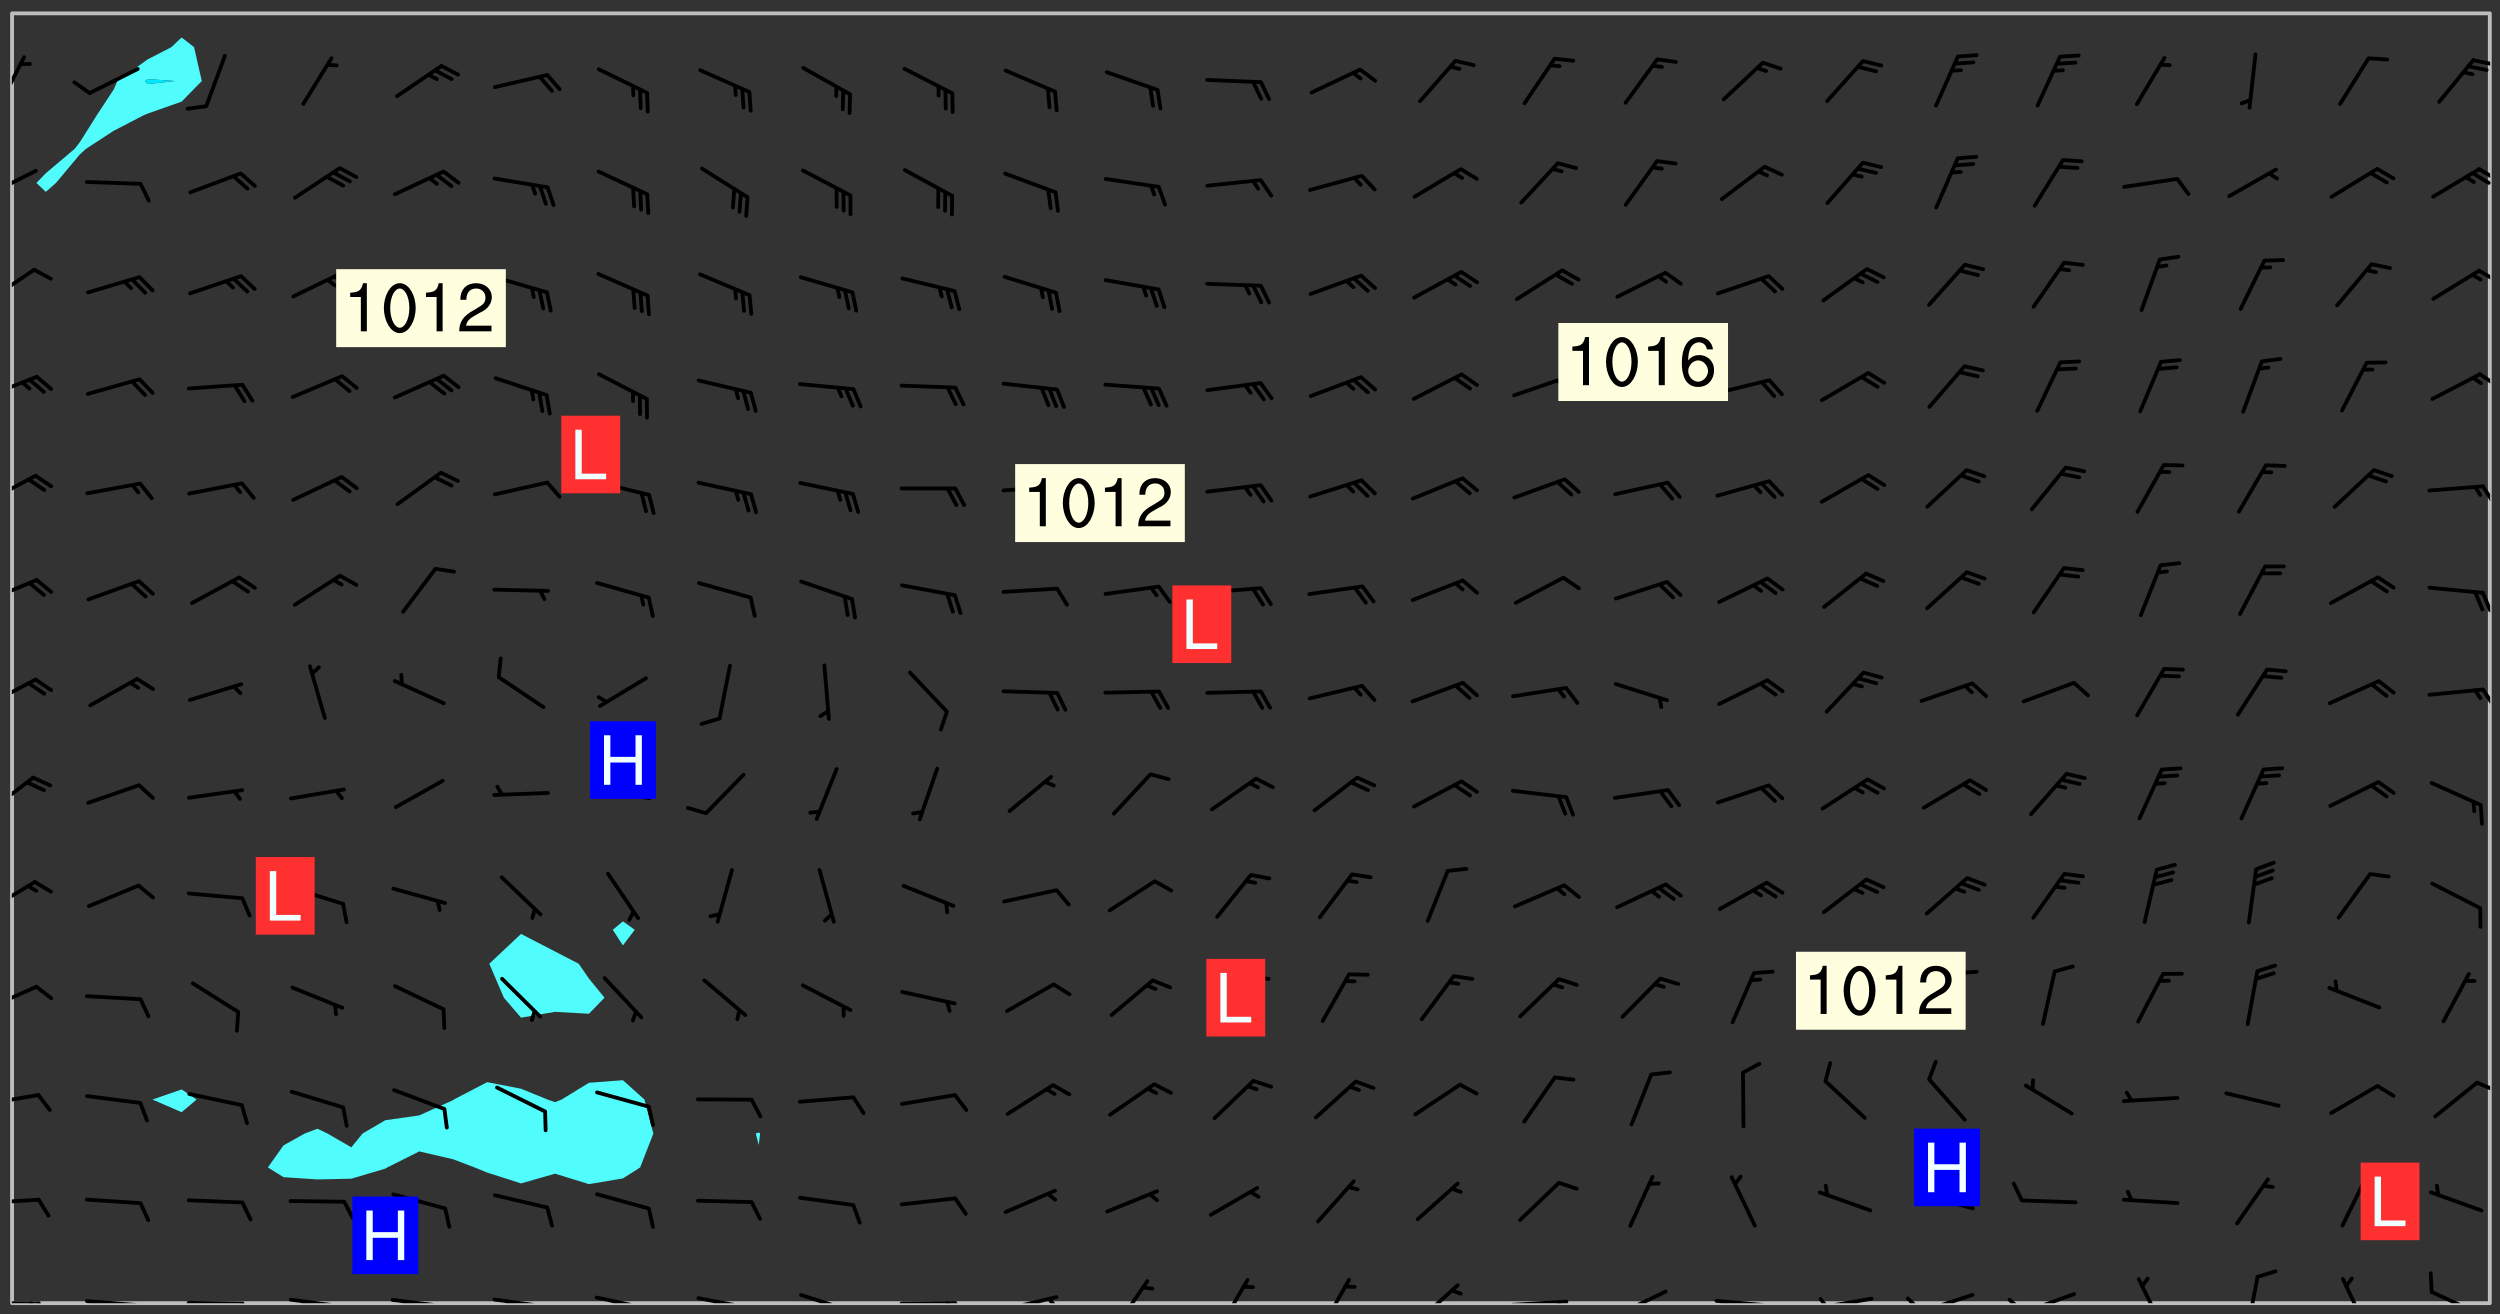<svg xmlns="http://www.w3.org/2000/svg" role="img" xmlns:xlink="http://www.w3.org/1999/xlink" viewBox="142.45 309.95 326.84 171.84"><rect x="142.45" y="309.95" width="326.84" height="171.84" fill="#333333" stroke="none"/><defs><clipPath id="a"><path d="M144 347h1v133.328h-1zm0 0"/></clipPath><clipPath id="b"><path d="M144 311.672h1V348h-1zm0 0"/></clipPath><clipPath id="c"><path d="M144 311.672h324v168.656H144zm0 0"/></clipPath><clipPath id="d"><path d="M467 311.672h1v168.656h-1zm0 0"/></clipPath><clipPath id="e"><path d="M144 480h4v.328h-4zm0 0"/></clipPath><clipPath id="f"><path d="M147 480h2v.328h-2zm0 0"/></clipPath><clipPath id="g"><path d="M146 480h2v.328h-2zm0 0"/></clipPath><clipPath id="h"><path d="M153 479h9v1.328h-9zm0 0"/></clipPath><clipPath id="i"><path d="M160 480h3v.328h-3zm0 0"/></clipPath><clipPath id="j"><path d="M166 480h9v.328h-9zm0 0"/></clipPath><clipPath id="k"><path d="M173 480h3v.328h-3zm0 0"/></clipPath><clipPath id="l"><path d="M180 479h8v1.328h-8zm0 0"/></clipPath><clipPath id="m"><path d="M187 480h2v.328h-2zm0 0"/></clipPath><clipPath id="n"><path d="M193 479h8v1.328h-8zm0 0"/></clipPath><clipPath id="o"><path d="M200 480h2v.328h-2zm0 0"/></clipPath><clipPath id="p"><path d="M206 479h9v1.328h-9zm0 0"/></clipPath><clipPath id="q"><path d="M213 480h3v.328h-3zm0 0"/></clipPath><clipPath id="r"><path d="M220 479h8v1.328h-8zm0 0"/></clipPath><clipPath id="s"><path d="M227 480h2v.328h-2zm0 0"/></clipPath><clipPath id="t"><path d="M233 479h8v1.328h-8zm0 0"/></clipPath><clipPath id="u"><path d="M240 480h2v.328h-2zm0 0"/></clipPath><clipPath id="v"><path d="M246 479h9v1.328h-9zm0 0"/></clipPath><clipPath id="w"><path d="M260 480h8v.328h-8zm0 0"/></clipPath><clipPath id="x"><path d="M266 480h2v.328h-2zm0 0"/></clipPath><clipPath id="y"><path d="M273 479h8v1.328h-8zm0 0"/></clipPath><clipPath id="z"><path d="M279 479h2v1.328h-2zm0 0"/></clipPath><clipPath id="A"><path d="M288 477h5v3.328h-5zm0 0"/></clipPath><clipPath id="B"><path d="M301 477h5v3.328h-5zm0 0"/></clipPath><clipPath id="C"><path d="M315 477h5v3.328h-5zm0 0"/></clipPath><clipPath id="D"><path d="M327 477h7v3.328h-7zm0 0"/></clipPath><clipPath id="E"><path d="M339 479h9v1.328h-9zm0 0"/></clipPath><clipPath id="F"><path d="M345 479h3v1.328h-3zm0 0"/></clipPath><clipPath id="G"><path d="M353 478h8v2.328h-8zm0 0"/></clipPath><clipPath id="H"><path d="M366 479h9v1.328h-9zm0 0"/></clipPath><clipPath id="I"><path d="M379 479h9v1.328h-9zm0 0"/></clipPath><clipPath id="J"><path d="M380 479h2v1.328h-2zm0 0"/></clipPath><clipPath id="K"><path d="M393 478h8v2.328h-8zm0 0"/></clipPath><clipPath id="L"><path d="M391 479h3v1.328h-3zm0 0"/></clipPath><clipPath id="M"><path d="M406 478h8v2.328h-8zm0 0"/></clipPath><clipPath id="N"><path d="M404 479h4v1.328h-4zm0 0"/></clipPath><clipPath id="O"><path d="M421 476h5v4.328h-5zm0 0"/></clipPath><clipPath id="P"><path d="M436 476h2v4.328h-2zm0 0"/></clipPath><clipPath id="Q"><path d="M448 476h4v4.328h-4zm0 0"/></clipPath><clipPath id="R"><path d="M460 478h8v2.328h-8zm0 0"/></clipPath><clipPath id="S"><path d="M144 466h4v2h-4zm0 0"/></clipPath><clipPath id="T"><path d="M144 452h4v3h-4zm0 0"/></clipPath><clipPath id="U"><path d="M466 451h2v2h-2zm0 0"/></clipPath><clipPath id="V"><path d="M144 438h4v5h-4zm0 0"/></clipPath><clipPath id="W"><path d="M144 425h4v5h-4zm0 0"/></clipPath><clipPath id="X"><path d="M144 411h4v6h-4zm0 0"/></clipPath><clipPath id="Y"><path d="M144 398h4v5h-4zm0 0"/></clipPath><clipPath id="Z"><path d="M466 399h2v4h-2zm0 0"/></clipPath><clipPath id="aa"><path d="M144 385h4v4h-4zm0 0"/></clipPath><clipPath id="ab"><path d="M466 387h2v3h-2zm0 0"/></clipPath><clipPath id="ac"><path d="M144 371h4v5h-4zm0 0"/></clipPath><clipPath id="ad"><path d="M466 373h2v3h-2zm0 0"/></clipPath><clipPath id="ae"><path d="M144 358h4v5h-4zm0 0"/></clipPath><clipPath id="af"><path d="M466 358h2v3h-2zm0 0"/></clipPath><clipPath id="ag"><path d="M144 344h4v6h-4zm0 0"/></clipPath><clipPath id="ah"><path d="M466 345h2v2h-2zm0 0"/></clipPath><clipPath id="ai"><path d="M144 332h4v4h-4zm0 0"/></clipPath><clipPath id="aj"><path d="M466 331h2v3h-2zm0 0"/></clipPath><clipPath id="ak"><path d="M465 332h3v3h-3zm0 0"/></clipPath><clipPath id="al"><path d="M144 317h2v7h-2zm0 0"/></clipPath><clipPath id="am"><path d="M465 317h3v2h-3zm0 0"/></clipPath><g id="an" clip-path="url(#clip1)"><path fill="#fff" fill-opacity="0" fill-rule="evenodd" d="M0 0h1000v1000H0zm0 0"/><path fill="#d3d3d3" fill-opacity="0" fill-rule="evenodd" d="M162.152 355.867l-.234.293.059.234.117.172.176.234.293.348.113.059.117-.172.059-.234.176-.176.465-.176h.699l.234.293.289.816.059.176.176.23.352.234.699.699.172.176.234.348.234.41.289.582.41.465.23.234.234.176.117.23.176.293.172 1.164v.234l.059.289.059.117.117.117.348.41.117.172.176.176.176.234.117.172.172.352.059.234.234.406.234-.059-.176.176-.059.93h-.582l-.234-.113-.348.113-.117.117-.059.293-.059.176-.117.172-.465.293-.059.234-.059.113v.645l.059.172v.41l.059.059v.406l.059.406.117.176.059.059.23.641-.059.293v.699l-.059.582v.234l-.059.23-.055.352v1.922l.055.117h.426l-.367.117-.023.352.891 1.168 1.742.539 1.34.359v.539l.09.809.535.715 1.52.27.891-.086.09 1.164.535.18 1.16-.18 2.055-.984 1.16-.363 1.879-.176 1.695-.18-.18.719-1.516.086-1.25.09-.805.27-1.074.809.27.719.535.898-.18.625-.266.809.266 1.078.625.898.805.18 1.25-.18-.266.723.098.504.055.293v.172l.059.293v.406l.176.117.352.117h.406l.293-.176.113-.117.059-.117.117-.23.059-.176.352-.465.23-.176.176-.059.176.059.059.176.117.988.055.469.059.172.117.234.176.059.816.059h.289l.117.234.059.406.059.352v1.105l.117.293.117.348.289.699.176.352.582.754.352.176.172.059.469.234.641.465.348.234.293.176.293.055.23.062.816.348.293.176.113.172.352.352.117.176.523.641v.289l.059.352v.348l.059.352.059.289.117.059.172.059h.176l.582.234.176.117.176.289.176.234.113.234.293.23.117.117v.41l.059.055.289.234.234.117.059.117.117.172.059.117.23.234.059.176.234.059.117.059-.117.113-.059.117v.117l-.117.293-.117.289v.582l.176.117.117.059.059.117.117.117.113.059.176.348.059.352.059.406v.176l-.059.176-.117.699v.172l.117.176.293.293h.406l.176.117.117.172.117.293v.234h-.527l-.23-.234h-.234l-.176.059-.059.699.059.348.117.176.176.41.117.23.289.469.176.055h.523l.234.059.758.641.059.293v.234l.059.059.23.348v.352l-.117.172v.293l.293.289.293.176.172.059.293.176.293.117.582.406.289.234.293.176.219.16.016.012.23.176.641.523.176.234.117.176.176.176.113.172v.641l.117.176.469.117.582.117.234.059.23.113.293.117.113.059.586.352.289.172.176.062.176.055.176.059.699.352.289.176.234.055.289.176.234.117.641.406.293.117.172.059.234.059.41.059.23.059.234.117.059.172-.41.176.469.059.059.293.113.234.176.055.234.059.176.059.406.117.641.234.117.172.059.234v.176l-.059.117-.059.406.234.234.117.059.348.117.641.23.176.117.289.117.176.176.234.465.582 1.105.176.176.348.176.176.117.352.117 1.047.523.234.059.465.113.293.059.465.176.758.582.234.234.348.465.176.176.289.234.816.699.293.176.289.289.293.176.293.289.695.641.176.176.293.234.289.234.469.289.641.582.348.234.234.293.348.348.352.465.934.992.348.406.117.176.234.059.113.117.645.176.23.113.234.059.293.176.23.117.934.699.406.406.234.176.406.176.234.117.816.348.348.234.234.117.293.289.23.117.758.352.352.172.23.059.293.117.234.059.871.176h.816l.469.23.172.059.875.699.465.117.293.059.176.059.23.059.469.059.348.059.352.059.406.059h.293l.172.059v.23l.176.176h.293l.348.059.352.059.699.117h.641l.465-.234.293-.176.172-.117.41-.172.289-.176.934-.465.469-.293.523-.293.465-.172.465-.176 1.051-.465.289-.117.41-.117.289-.117.527-.176 1.516-.699.582-.348.289-.059.293-.059.348-.117.875-.23.352-.117h.113l.234-.059.875-.234.234-.059h.812l.352-.059.816-.117.172-.059.352-.055.293-.059.23-.059.816-.176.176-.059h.348l.234-.059.465-.117.758-.172.234-.059h.348l.41-.117.289-.059 1.285-.059h.289l.41-.059.23-.059h.176l.875-.117h.406l.41-.117h.348l.352-.113.871-.059h1.75l1.047.289.41.117.289.117.352.117.289.117 1.051.172.289.059h.293l.293.059.172.059.41.059.172.059.117.059h.117l.117.059.352.059h.113l.41.066 1.922.395 1.926.395 1.52.449 1.695.719 2.145.805 1.605-.719 1.43-.805 1.16-1.078 1.25-.449 3.035-.719 1.875-.359 2.145-1.348 2.234-1.254 2.5-1.258 1.695-.449 1.785-.18 1.16-.27.625.539 1.34-.27.715-.988.984-1.344.445-.18.805-.359 1.875-.539 1.785-.449 1.25-.27 1.16-.09 1.699-.09 1.961-.27 1.25-.09h.539l.625-.09h.891l2.145-.18 2.41-.18 2.59-.09 1.695.18 1.609.09 1.43.359 1.16.719 1.875.988 1.16 1.527.266.715.629.09.355.898.535.539.535 1.527 1.074.359h.535l-.805.535.09 1.707.715 2.695.891.805.895.988.715 1.258 1.785.539 1.52-.18.355 1.344 1.609-.805.98-.539.27.27.316-.215.219-.145.801.449.449-.359h.355l.535-.27.539-.719.535-.27.625-.988 1.16.449.84.371 1.395.617 1.695-.18h1.605l1.785.09.18-1.707.535-1.344.805.27.492.848.402.406-.09.539v.359l.715.449.711-.27h1.43l.359.988.445 1.258.715 1.344 1.25.629 1.695.629.715-.18.18-.539.98-.09.449.359.086 1.258-.266.629-.535.18v.539l.715.984.266.539.984.988.801 1.078-.266.359-.09.898-.625 2.332-.355 2.066-.09 1.793-.18.719-.09.539v1.438l-.98 1.883-.359 1.707-.535.898-.805 1.168-.266.539 2.055 1.254.086.359-.355.539-.09-.18v.809l.09 1.438-.445.715-1.074.094-.266.715.535.898.805.719 1.16.809 1.34.27.445.359-.355.449-1.789-.09-1.25-.449-.715-.719-.625-.09-.176 3.59-.188 1.309h89.359V311.703h-55.27v49.082l.762.125 3.289.543 2.023 2.836v2.754l2.352.332 2.348.332h4.051l-1.379 4.16-2.023.707-2.023.703-.543.344-2.594 1.617-.188.117-2.023-2.078-.73-2.742-2.672-2.078-1.375-3.5-.066-.082-1.957-2.672 2.75-1.418v-49.082H294.422v91.414l.117.031.133.012.074.074.105.047.09.059.086.059.09.059.297.297.059.09.031.117.027.117.016.137-.031.117-.059.09-.059.086-.043.105-.047.102-.027.121v.145l.176.27.148.148.074.086.074.074.043.105.062.09.059.086.043.105.059.09.047.102.043.105.059.086.117.18.074.074.062.086.059.09.043.105.059.09.059.086.062.09.059.09.043.102.117.18.074.074.059.086.074.074.09.059.105.047h.148l.133-.016.133.016.102-.047.074-.074.047-.102-.016-.133v-.148l-.047-.105-.027-.117-.047-.102-.027-.121-.043-.102-.062-.09-.043-.102-.043-.105-.031-.117-.016-.133-.012-.137.086-.059.059-.086.121-.031.043.105.016.133v.117l.059.102.059.09.09.059.148.148.059.09.043.105-.012.102.086.059.105.047.086.059.09.059.074.074-.117.027-.105.047-.086.059-.074.074-.059.09-.062.086-.027.121-.047.102-.043.105-.031.117-.012.133-.016.133v.148l.027.117.047.105.043.102.059.09.074.074.09.059.074.074.09.059.059.09.043.105.047.102.117.031.133.016h.148l.117-.031.105.043.043.105.047.102.027.121L299.5 410l.027.117.031.121.027.117.105.043.102.047.133-.016.148.148.062.086.074.074.07.074.09.062.105.043.102.043.117.031.137.016.117-.031.074-.074.027-.117-.012-.133-.031-.121-.027-.117.043-.105h.117l.09.062.117.027h.148l.133.016h.148l.133.016.133-.016h.148l.133-.016.133-.012.137.012.117-.027.133-.016.191-.059-.059.176-.016.133-.027.121-.016.133-.059.086-.133.016-.105.047-.105.043-.117.031-.117.027-.266.031h-.148l-.133.016-.074.074.059.086.148.148.117.18.074.07.09.062.09.059.086.059.09.059.102.043.105.062.105.043.086.059.105.047.102.043.18.117.059.09-.043.102-.047.105.016.133.223.223.059.09.043.102.031.121.043.102.016.133.031.117.012.137.031.117.148.148.102.043.105.043.117.031.133.016.137.016h.117l.117-.031.09-.059.043-.105.047-.102.043-.105.031-.117.012-.133v-.148l-.012-.133-.016-.133-.031-.117-.043-.105-.047-.105-.043-.102-.043-.105-.016-.133.016-.133.027-.117.031-.117.027-.121.047-.102.09-.059.086-.062.074-.074.09-.059.223-.223.059-.086.074-.074.117-.18.059-.086v-.148l-.074-.074-.102-.047-.105-.043-.102-.043-.059-.09-.047-.105-.027-.117.09-.059.117-.031.102-.043.18-.117.148-.148.012-.133-.012-.105-.09-.059-.133.016h-.148l-.133.016-.133-.016-.121-.031-.086-.059-.074-.074-.059-.09-.062-.086-.117-.18-.059-.086.031-.121.086-.059.121-.031.059-.086v-.121l-.031-.117-.059-.09-.059-.086-.047-.105-.027-.117-.016-.133.059-.09.074-.074.09-.059.117-.18.074-.074.059-.086.148-.148.121-.031.133-.016.133.016.074.074.043.105.016.133-.031.117-.117.031-.133.012-.148.148-.043.105-.047.102-.027.121-.031.117v.148l.031.117.043.105.059.09.074.07.074.074.117.031.121.027.117-.027.133-.016h.117l.09.059.074.074.047.105.059.086.102.047.133.016.105.043.086.059-.012.105-.074.074-.18.117-.059.09-.09.059-.07.074-.074.074-.062.09-.027.117-.016.133.016.133-.016.133v.148l.016.133.027.117.031.121.074.074.09.059.086.059.09.059.117.031v.086l-.102.047-.09.059-.266.031-.117.027h-.148l-.105.043-.102.047-.059.09-.062.234-.012.133-.031.121-.016.133v.293l-.012.133.012.137.016.133.133.016.133.012.121.031.086.059.074.074.047.105.043.102.016.133v.445l-.016.133v.445l.031.266.027.117.016.133.031.117.086.211.031.266v.148l-.031.117-.027.117-.031.121-.027.117-.031.117-.031.121-.012.133-.016.133.09.059.117-.031.102.016.047.105-.031.266v.441l-.043.105-.047.105-.043.102-.043.105-.059.086-.031.121-.043.117-.031.117-.016.133.016.133.059.09.105.047.086.059.059.086-.012.137-.031.117-.043.102v.445l-.016.133v.148l-.031.117-.043.105-.027.117-.047.105-.043.102-.031.121-.027.117-.031.133-.031.117-.027.117-.043.105-.031.117-.031.121-.012.133-.016.133v.297l.027.117v.148l.047.398.027.117.059.09.121.031h.148l.133-.016.059.09v.117l-.059.09-.09.059-.102.043-.105.047-.09.059-.086.059-.137.016-.117-.031-.133-.016-.102.047-.062.086-.012.137-.016.133-.031.117-.027.117-.016.133-.031.121v.297l.016.133.031.117v.148l.012.133v.148l-.027.117-.047.102-.027.121-.031.117-.059.09-.074.074-.102.043-.105.047-.117.027-.121.031-.102-.047.059-.086.105-.047.027-.117.031-.117.027-.121.031-.117v-.148l.016-.133-.031-.117-.043-.105-.105.016-.074.074-.102.043-.09.062-.074.074-.043.102-.016.133-.031.117L304.25 426l-.031.117-.027.117-.031.121-.027.117-.031.117-.043.105-.09.059h-.09l-.117-.031-.031-.086.016-.137-.031-.117v-.148l-.012-.133v-.148l-.062-.234-.027-.121-.043-.102-.047-.105-.059-.086-.059-.09-.043-.105-.062-.086-.148-.148-.07-.074-.105-.047-.105-.043-.102-.043-.297-.297-.09-.074-.086-.059-.105-.043-.09-.062-.086-.059-.105-.043-.09-.059-.086-.062-.074-.07-.105-.047-.086-.059-.105-.043-.09-.062-.102-.043-.105-.043-.086-.059-.105-.047-.105-.043-.102-.047-.09-.059-.102-.043-.105-.043-.09-.062-.117-.027-.133-.016-.133.016H299.75l-.133.016-.117-.031-.09-.059-.074-.074-.09-.059-.102-.047h-.148l-.121-.027-.102-.043-.074-.074-.117-.18-.09-.059-.102-.043-.09-.062-.105-.043-.09-.059-.086-.059-.105-.047-.059-.086-.059-.09-.043-.105-.047-.102-.074-.074-.086-.059-.074-.074-.09-.059-.223-.223-.043-.105-.031-.266.105-.043h.145l.105.043.074.074.09.059.086.059.105.047.09.059.148.148.07.074.148.148.062.086.074.074.086.059.074.074.09.062.09.059.086.059.27.176.102.047.105.043.102.043.047-.074.059-.086.074-.074.07-.074.105.043.074.074.059.09.043.102.047.105.043.105.121.027.117-.027.074-.09.043-.105.059-.09.074-.074.105-.043.117-.027.133.012.09.059.148.148.059.09.043.105.047.102.043.105.043.102.105.047.105.043.133.016.086-.059.059-.09.074-.074.105-.043.117.027.105.047.102.043.105.043.102.047.18.117v.117l-.016.133.016.133.016.137.059.086.102.047.121.027.117.031h.148l.117-.031.059-.09.18-.117.059-.09.074-.074.059-.086.117-.18.18-.117.117.031.09.059.043.074-.016.133v.117l.09.059h.148l.133-.016.133-.012.266-.031.105-.043.117-.031.121-.027.074-.074.07-.074.062-.09-.016-.105-.047-.102-.102-.043-.105-.016-.117.027-.266.031h-.148l-.074-.074-.09-.059-.117-.031-.117-.027-.133-.016h-.148l-.133.016h-.297l-.105-.047-.148-.148-.043-.102-.059-.09.223-.223.086-.059.105-.043.117-.031.133-.016.133.016.137.016.102.043.133-.012.09-.062.102-.043.062-.09-.047-.102-.09-.059-.117-.031-.102-.043-.059-.09-.062-.09v-.117l.016-.133.105-.047.074-.07v-.121l-.09-.059-.031-.117.09-.059.074-.074.043-.105.059-.09.047-.102.016-.133v-.148l-.047-.105-.043-.102-.09-.059-.133-.016-.102-.043-.137-.016-.117-.031h-.445l-.133-.016-.133-.012-.133-.016-.117-.031h-.148l-.133-.016-.133-.012-.266-.031-.121-.043-.086-.059-.074-.074v-.148l.012-.133.105-.047.102-.043.133-.016h.152l.133-.016h.293l.121.031.102.043.09.059.234.062.121-.047.09-.059.102-.043.133-.016.105.043.102.047.133.012.121-.027h.145l.121-.031.117-.027.105-.047.074-.074.086-.059.148-.148.059-.086.047-.105.027-.117.016-.105-.102-.043-.09-.059-.117-.031-.105-.043-.09-.062-.074-.086-.074-.074-.102-.043-.105-.047-.102-.043-.059-.09-.047-.102-.086-.211-.062-.086-.059-.09-.074-.074-.086-.059h-.27l-.117.031-.09.059-.102.043-.133.016-.105-.016-.027-.117-.062-.09-.117-.031-.102-.043-.148-.148-.031-.117-.016-.105.074-.074.18-.117.117-.027.117-.031.137.016.102.043.105.043.102.047.105.043.117.031.133.016.117.027.133.016.105-.016.09-.059-.074-.074-.105-.043-.074-.074-.074-.09-.148-.148-.086-.059-.09-.059-.074-.074-.09-.059-.102-.047-.121-.027-.102-.047-.105-.043-.117-.031-.102-.043-.121-.031h-.148l-.117.031-.105.043-.086.062-.18.117-.086.059-.09.059-.105.047-.086.059-.105.043-.102.043-.105.047-.074.074-.059.09-.059.086-.047.105-.059.086-.074.074-.133-.012-.117-.031h-.117l-.074.074-.09.059-.074.074-.09.059-.086.059-.105.047-.102.043-.137.016-.102-.043-.148-.148-.105-.047h-.086l-.105.047-.102.043-.121.031-.117-.031-.074-.074v-.117l.031-.121.074-.07.059-.09.074-.074.117-.031.105-.043h.293l.133-.016.137-.016.102-.043.09-.059.102-.047.09-.059.133-.012.09.059.133.012.09-.059.086-.059.105-.043.09-.059.086-.062.09-.059.148-.148.059-.086.059-.09.105-.043.133-.016.117.027.121.031.059-.059.059-.09.031-.266.027-.117.105.012.133.016.102-.043.09-.059.059-.09.074-.074.059-.09.047-.102.012-.133-.012-.133-.047-.105-.148-.148-.059-.09-.059-.086-.043-.105v-.445l.016-.133v-.148l.012-.133-.059-.059-.09.059-.102-.043-.18-.117-.086-.059-.062-.09-.059-.09-.074-.074-.086-.059-.121.031-.102.012-.105.047-.086.059-.105.043-.148.148-.09.059-.086.059-.09.062-.105.043-.133.016v-.121l.105-.043.117-.031.074-.07.043-.105v-.148l-.027-.117-.148-.148-.133-.016h-.148l-.117.031-.105.043-.102.043-.09.062-.117.027-.074-.074.012-.133-.043-.102-.043-.105-.09-.059-.117.027-.121.031-.117.031-.102.043-.121.031-.102.043-.105.043-.09.059-.102.016v-.117l.016-.133-.059-.09-.074.043-.148.148-.059.09-.074.074-.047.105-.043.102-.074.074-.059.09-.074.074-.059.086-.074.074-.09.062-.074.07-.074.074-.102.016-.133.016-.105-.043v-.121l.148-.148.043-.102.059-.09.047-.102.043-.105.059-.09.031-.117.043-.102.031-.121.027-.117.047-.105.043-.102.043-.105.074-.07.09-.062.09-.059.102-.043h.297l.266-.031.105-.043-.074-.074-.117-.031-.105-.043-.09-.059-.102-.047-.09-.059-.102-.043-.105-.043-.09-.062-.086-.059-.105-.043-.102-.043-.121-.031-.117-.031-.102-.043L297.5 410.25l-.102-.043-.09-.059-.043-.105-.016-.133.102-.043.133-.016.137.016.133-.016.102-.043.059-.09.016-.105-.09-.059-.074-.074-.102-.043-.09-.059-.148-.148-.043-.105-.016-.133v-.293l-.059-.09-.09-.059-.074-.074-.043-.105-.031-.117-.059-.09-.074-.074-.117-.027-.074-.074-.09-.059-.09-.062-.086-.059-.074-.074-.059-.086-.047-.105-.086-.059-.148-.148-.195-.059-.133.016-.102.043-.074.074-.047.102-.043.105-.059.09-.059.086-.297.297-.09.059h-.086l-.062-.086-.043-.105.031-.117.059-.09.027-.117-.012-.133-.09-.062-.105.047-.117.027-.117.031-.27.176-.102.047-.117.027-.105.047-.09.059-.102.043-.059-.086-.047-.105.016-.133.047-.105.07-.074.074-.07.059-.09v-.148l-.043-.105h-.238l-.102.047-.031.117-.027.117-.031.121-.074.043-.133.016-.074-.047-.043-.102-.043-.105-.047-.102-.043-.105-.121.031-.102.043-.133.016-.117.031-.105.043-.09.059-.102.047-.121.027-.133.016-.102-.043-.059-.09-.047-.105-.043-.102-.043-.105v-.117l.059-.09.086-.059.18-.117.102-.047.105-.043.105-.059.102-.043.09-.062.102-.043.105-.059.102-.047.09-.059.105-.043.102-.043.09-.062.102-.043.137-.016.117.031.102.043.121.031.102.043.105.047.102.043.105.043.102.047.105.043.102.043.105.047.086.059.105.043.117.031.105.043.102.047.09.059.105.043.102.043.105.047.117.027.102.047.121.027h.148l.086-.059.016-.102.059-.09-.027-.117-.074-.074-.117-.18-.074-.074-.09-.074-.18-.117-.086-.059-.105-.043-.102-.047-.27-.176-.059-.09-.074-.074-.059-.09-.043-.102-.031-.117-.016-.137v-.562l-.012-.133-.016-.133-.031-.117-.016-.133-.012-.133-.031-.121-.223-.223-.059-.086-.016-.105.031-.117.133-.016v-91.414H172.992v1.453l-.059.234-.352 1.051-.172.523-.117.348-.176.41-.117.172-.234.293-.23.059h-.352l-.117.059-.23.406v.293l.117.176.23.23.117.234.641.758.293.465.176.234.23.352.234.348.641.816.176.465.172.41.117.695.176.469.117 1.398.059.465v.875l.117 1.047v4.781l-.059.465-.352 1.281-.176.523-.113.41-.352.93L172.934 336l-.234.582-.117.176-.172.348-.176.406-.352.816-.059.293-.113.293-.117.289-.059.176-.117.875-.059.406-.059.117-.059.176-.059.172-.23.527-.117.172v.234l-.117.234-.059.172-.176.586v.289l-.059.176v.293l-.059.113-.059.527v.172l-.055.234v2.621l-.176.816-.117.176-.176.234-.117.172-.113.234-.586.934-.23.289-.293.465-.176.234-.289.352-.352.699-.113.23-.176.41-.176.23-.406.527-.816.699-.293.172-.289.234-.176.117-.176.176-.523.406-.527.176-.172.176-.234.055-.641.176h-.758m12.211 31.023l-1.074.449.359.895 1.25-.715.445-.539-.98-.09"/><path fill="#d3d3d3" fill-opacity="0" fill-rule="evenodd" d="M201.508 416.598h-.895l.449.629.98.359.805-.09.445-.988-.176.09-.715-.355-.895.355m154.621 59.07l-.059-.523v-.293l.113-.293.059-.23.469-.469h.113l.117-.113.117-.059h.176l.234-.059h.348l.234.059.117.059.23.172.059.176.117.582v.293l-.117.176-.172.289-.176.176-.527.523-.23.234-.117.059h-.176l-.117-.059-.406-.293-.176-.117-.117-.059-.059-.113-.055-.117m6.641-10.957l-.059-.172v-1.109l.059-.172.176-.059.172-.059h.176l.234-.059.117.059.059.699-.059.172-.117.176-.117.059-.234.523-.113.059h-.234l-.059-.117m9.613-14.391l-.117-.176v-.699l.293-.875.117-.172.176-.352.113-.23.117-.293.352-.758.117-.23.172-.234h.176l.117-.059h.641l.117.059.234.234.172.113.352.293.117.117.113.176v.113l.117.059.117.117v.699l-.059.176v.23l-.059.176-.348 1.051-.117.23-.117.234-.117.059-.23.234-.641.289h-.875l-.41-.117-.641-.465"/><path fill="none" stroke="#bebebe" stroke-linecap="round" stroke-linejoin="round" stroke-miterlimit="10" stroke-width=".5" d="M467.957 311.695H144.027v168.625h323.93v-168.625"/><g clip-path="url(#a)"><path fill="#fff" fill-opacity="0" fill-rule="evenodd" d="M144 475.891v4.438h.004H144V347.305v128.586"/></g><g clip-path="url(#b)"><path fill="#fff" fill-opacity="0" fill-rule="evenodd" d="M144 342.738v4.266-35.332h.004H144v31.066"/></g><path fill="#50fcfc" fill-rule="evenodd" d="M144 347.004v.301l.004-.004v-.293l-.004-.004"/><g clip-path="url(#c)"><path fill="#fff" fill-opacity="0" fill-rule="evenodd" d="M144.004 480.328V347.301l.121-.121-.121-.172v-35.336h22.188v3.176l-1.324 1.262-3.113 1.605-3.953 2.832-.484 1.098-2.191 3.34-2.25 3.574-.684.867-3.754 3.172-1.227 1.266 1.227 1.176 1.336-1.176 3.102-3.707.793-.73 3.648-2.375 3.977-2.066.461-.184 4.438-1.562v129.141l-3.809 1.32 3.809 1.656 1.965-1.656-1.965-1.32V323.238l2.641-2.691-1.016-4.438-1.625-1.262v-3.176h44.383v120.375l-4.152 3.898 1.906 4.438 2.246 2.613 4.441-.762 4.438.246 2.035-2.098-2.035-2.488-1.34-1.949-3.098-1.602-4.441-2.297v-120.375h13.316v118.73l-1.324 1.105 1.324 2.039v17.625l-4.438.336-3.578 2.191-.859.344-.984-.344-3.457-1.41-4.438-.859-4.367 2.27-.07.07-4.438 2.004-4.441.629-2.961 1.734-1.477 1.809-3.129-1.809-1.309-.621-1.645.621-2.793 1.562-2.035 2.875 2.035 1.273 4.438.297 4.438-.098 4.438-1.312.27-.16 4.172-2.094 4.438 1.027 2.797 1.066 1.641.672 4.438 1.418 4.441-1.273 4.438 1.367 4.438-.75 2.254-1.434 1.727-4.438-1.168-4.438-2.812-2.527v-17.625l1.551-2.039-1.551-1.105V311.672h17.754V458.008l-.379.129.379 1.512.188-1.512-.188-.129V311.672H467.996v168.656H144.004"/></g><path fill="#50fcfc" fill-rule="evenodd" d="M144.125 347.18l-.121.121v-.293l.121.172m4.312-12.141l-1.227-1.176 1.227-1.266 3.754-3.172.684-.867 2.25-3.574 2.191-3.34.484-1.098 3.953-2.832v2.574l-.363.258.363.395 3.547-.395-3.547-.258v-2.574l3.113-1.605 1.324-1.262 1.625 1.262 1.016 4.438-2.641 2.691-4.438 1.562-.461.184-3.977 2.066-3.648 2.375-.793.73-3.102 3.707-1.336 1.176"/><path fill="#00e8fc" fill-rule="evenodd" d="M161.754 320.941l-.363-.395.363-.258 3.547.258-3.547.395"/><path fill="#50fcfc" fill-rule="evenodd" d="M166.191 455.355l-3.809-1.656 3.809-1.32 1.965 1.32-1.965 1.656m13.316 8.492l-2.035-1.273 2.035-2.875 2.793-1.562 1.645-.621 1.309.621 3.129 1.809 1.477-1.809 2.961-1.734 4.441-.629 4.438-2.004.07-.07 4.367-2.27 4.438.859 3.457 1.41.984.344.859-.344 3.578-2.191 4.438-.336 2.812 2.527 1.168 4.438-1.727 4.438-2.254 1.434-4.438.75-4.438-1.367-4.441 1.273-4.438-1.418-1.641-.672-2.797-1.066-4.438-1.027-4.172 2.094-.27.16-4.438 1.312-4.438.098-4.438-.297m28.82-23.465l-1.906-4.438 4.152-3.898 4.441 2.297 3.098 1.602 1.34 1.949 2.035 2.488-2.035 2.098-4.438-.246-4.441.762-2.246-2.613m15.562-6.836l-1.324-2.039 1.324-1.105 1.551 1.105-1.551 2.039m17.754 26.102l-.379-1.512.379-.129.188.129-.188 1.512"/><g clip-path="url(#d)"><path fill="#fff" fill-opacity="0" fill-rule="evenodd" d="M467.996 480.328H468V311.672h-.004H468v168.656h-.004"/></g><g clip-path="url(#e)"><path fill="none" stroke="#000" stroke-linecap="round" stroke-linejoin="round" stroke-miterlimit="10" stroke-width=".5" d="M147.512 480.348l-7.023-.039"/></g><g clip-path="url(#f)"><path fill="none" stroke="#000" stroke-linecap="round" stroke-linejoin="round" stroke-miterlimit="10" stroke-width=".5" d="M147.512 480.348l1.141 2.172"/></g><g clip-path="url(#g)"><path fill="none" stroke="#000" stroke-linecap="round" stroke-linejoin="round" stroke-miterlimit="10" stroke-width=".5" d="M146.492 480.344l.57 1.086"/></g><g clip-path="url(#h)"><path fill="none" stroke="#000" stroke-linecap="round" stroke-linejoin="round" stroke-miterlimit="10" stroke-width=".5" d="M160.816 480.609l-7.004-.562"/></g><g clip-path="url(#i)"><path fill="none" stroke="#000" stroke-linecap="round" stroke-linejoin="round" stroke-miterlimit="10" stroke-width=".5" d="M160.816 480.609l.977 2.254"/></g><g clip-path="url(#j)"><path fill="none" stroke="#000" stroke-linecap="round" stroke-linejoin="round" stroke-miterlimit="10" stroke-width=".5" d="M174.145 480.375l-7.027-.094"/></g><g clip-path="url(#k)"><path fill="none" stroke="#000" stroke-linecap="round" stroke-linejoin="round" stroke-miterlimit="10" stroke-width=".5" d="M174.145 480.375l1.121 2.184"/></g><g clip-path="url(#l)"><path fill="none" stroke="#000" stroke-linecap="round" stroke-linejoin="round" stroke-miterlimit="10" stroke-width=".5" d="M187.43 480.793l-6.969-.93"/></g><g clip-path="url(#m)"><path fill="none" stroke="#000" stroke-linecap="round" stroke-linejoin="round" stroke-miterlimit="10" stroke-width=".5" d="M187.43 480.793l.855 2.301"/></g><g clip-path="url(#n)"><path fill="none" stroke="#000" stroke-linecap="round" stroke-linejoin="round" stroke-miterlimit="10" stroke-width=".5" d="M200.746 480.762l-6.973-.867"/></g><g clip-path="url(#o)"><path fill="none" stroke="#000" stroke-linecap="round" stroke-linejoin="round" stroke-miterlimit="10" stroke-width=".5" d="M200.746 480.762l.875 2.293"/></g><g clip-path="url(#p)"><path fill="none" stroke="#000" stroke-linecap="round" stroke-linejoin="round" stroke-miterlimit="10" stroke-width=".5" d="M214.055 480.812l-6.961-.965"/></g><g clip-path="url(#q)"><path fill="none" stroke="#000" stroke-linecap="round" stroke-linejoin="round" stroke-miterlimit="10" stroke-width=".5" d="M214.055 480.812l.844 2.305"/></g><g clip-path="url(#r)"><path fill="none" stroke="#000" stroke-linecap="round" stroke-linejoin="round" stroke-miterlimit="10" stroke-width=".5" d="M227.324 481.07l-6.867-1.484"/></g><g clip-path="url(#s)"><path fill="none" stroke="#000" stroke-linecap="round" stroke-linejoin="round" stroke-miterlimit="10" stroke-width=".5" d="M227.324 481.07l.668 2.363"/></g><g clip-path="url(#t)"><path fill="none" stroke="#000" stroke-linecap="round" stroke-linejoin="round" stroke-miterlimit="10" stroke-width=".5" d="M240.656 480.992l-6.902-1.328"/></g><g clip-path="url(#u)"><path fill="none" stroke="#000" stroke-linecap="round" stroke-linejoin="round" stroke-miterlimit="10" stroke-width=".5" d="M240.656 480.992l.719 2.348"/></g><g clip-path="url(#v)"><path fill="none" stroke="#000" stroke-linecap="round" stroke-linejoin="round" stroke-miterlimit="10" stroke-width=".5" d="M253.867 481.402l-6.691-2.148"/></g><g clip-path="url(#w)"><path fill="none" stroke="#000" stroke-linecap="round" stroke-linejoin="round" stroke-miterlimit="10" stroke-width=".5" d="M267.348 480.305l-7.027.051"/></g><g clip-path="url(#x)"><path fill="none" stroke="#000" stroke-linecap="round" stroke-linejoin="round" stroke-miterlimit="10" stroke-width=".5" d="M266.328 480.312l.582 1.078"/></g><g clip-path="url(#y)"><path fill="none" stroke="#000" stroke-linecap="round" stroke-linejoin="round" stroke-miterlimit="10" stroke-width=".5" d="M280.57 479.531l-6.84 1.598"/></g><g clip-path="url(#z)"><path fill="none" stroke="#000" stroke-linecap="round" stroke-linejoin="round" stroke-miterlimit="10" stroke-width=".5" d="M279.578 479.762l.805.926"/></g><g clip-path="url(#A)"><path fill="none" stroke="#000" stroke-linecap="round" stroke-linejoin="round" stroke-miterlimit="10" stroke-width=".5" d="M292.457 477.434l-3.98 5.789"/></g><path fill="none" stroke="#000" stroke-linecap="round" stroke-linejoin="round" stroke-miterlimit="10" stroke-width=".5" d="M291.875 478.277l1.219.137"/><g clip-path="url(#B)"><path fill="none" stroke="#000" stroke-linecap="round" stroke-linejoin="round" stroke-miterlimit="10" stroke-width=".5" d="M305.547 477.293l-3.531 6.074"/></g><path fill="none" stroke="#000" stroke-linecap="round" stroke-linejoin="round" stroke-miterlimit="10" stroke-width=".5" d="M305.035 478.176l1.223.047"/><g clip-path="url(#C)"><path fill="none" stroke="#000" stroke-linecap="round" stroke-linejoin="round" stroke-miterlimit="10" stroke-width=".5" d="M318.82 477.27l-3.449 6.121"/></g><path fill="none" stroke="#000" stroke-linecap="round" stroke-linejoin="round" stroke-miterlimit="10" stroke-width=".5" d="M318.32 478.16l1.227.027"/><g clip-path="url(#D)"><path fill="none" stroke="#000" stroke-linecap="round" stroke-linejoin="round" stroke-miterlimit="10" stroke-width=".5" d="M333.023 477.977l-5.223 4.703"/></g><path fill="none" stroke="#000" stroke-linecap="round" stroke-linejoin="round" stroke-miterlimit="10" stroke-width=".5" d="M332.262 478.66l1.152.422"/><g clip-path="url(#E)"><path fill="none" stroke="#000" stroke-linecap="round" stroke-linejoin="round" stroke-miterlimit="10" stroke-width=".5" d="M347.234 480.121l-7.016.414"/></g><g clip-path="url(#F)"><path fill="none" stroke="#000" stroke-linecap="round" stroke-linejoin="round" stroke-miterlimit="10" stroke-width=".5" d="M346.211 480.184l.641 1.047"/></g><g clip-path="url(#G)"><path fill="none" stroke="#000" stroke-linecap="round" stroke-linejoin="round" stroke-miterlimit="10" stroke-width=".5" d="M360.207 478.805l-6.332 3.047"/></g><g clip-path="url(#H)"><path fill="none" stroke="#000" stroke-linecap="round" stroke-linejoin="round" stroke-miterlimit="10" stroke-width=".5" d="M366.855 480.016l7 .625"/></g><g clip-path="url(#I)"><path fill="none" stroke="#000" stroke-linecap="round" stroke-linejoin="round" stroke-miterlimit="10" stroke-width=".5" d="M380.207 480.922l6.926-1.188"/></g><g clip-path="url(#J)"><path fill="none" stroke="#000" stroke-linecap="round" stroke-linejoin="round" stroke-miterlimit="10" stroke-width=".5" d="M381.215 480.75l-.75-.973"/></g><g clip-path="url(#K)"><path fill="none" stroke="#000" stroke-linecap="round" stroke-linejoin="round" stroke-miterlimit="10" stroke-width=".5" d="M393.645 481.418l6.684-2.18"/></g><g clip-path="url(#L)"><path fill="none" stroke="#000" stroke-linecap="round" stroke-linejoin="round" stroke-miterlimit="10" stroke-width=".5" d="M393.645 481.418l-1.766-1.703"/></g><g clip-path="url(#M)"><path fill="none" stroke="#000" stroke-linecap="round" stroke-linejoin="round" stroke-miterlimit="10" stroke-width=".5" d="M407 481.527l6.605-2.398"/></g><g clip-path="url(#N)"><path fill="none" stroke="#000" stroke-linecap="round" stroke-linejoin="round" stroke-miterlimit="10" stroke-width=".5" d="M407 481.527l-1.824-1.645"/></g><g clip-path="url(#O)"><path fill="none" stroke="#000" stroke-linecap="round" stroke-linejoin="round" stroke-miterlimit="10" stroke-width=".5" d="M422.059 477.18l3.113 6.301"/></g><path fill="none" stroke="#000" stroke-linecap="round" stroke-linejoin="round" stroke-miterlimit="10" stroke-width=".5" d="M422.512 478.094l.719-.996"/><g clip-path="url(#P)"><path fill="none" stroke="#000" stroke-linecap="round" stroke-linejoin="round" stroke-miterlimit="10" stroke-width=".5" d="M437.594 476.879l-1.324 6.902"/></g><path fill="none" stroke="#000" stroke-linecap="round" stroke-linejoin="round" stroke-miterlimit="10" stroke-width=".5" d="M437.594 476.879l2.344-.727"/><g clip-path="url(#Q)"><path fill="none" stroke="#000" stroke-linecap="round" stroke-linejoin="round" stroke-miterlimit="10" stroke-width=".5" d="M448.75 477.152l2.996 6.355"/></g><path fill="none" stroke="#000" stroke-linecap="round" stroke-linejoin="round" stroke-miterlimit="10" stroke-width=".5" d="M449.184 478.074l.734-.98"/><g clip-path="url(#R)"><path fill="none" stroke="#000" stroke-linecap="round" stroke-linejoin="round" stroke-miterlimit="10" stroke-width=".5" d="M460.367 478.863l6.387 2.934"/></g><path fill="none" stroke="#000" stroke-linecap="round" stroke-linejoin="round" stroke-miterlimit="10" stroke-width=".5" d="M460.367 478.863l-.141-2.449"/><g clip-path="url(#S)"><path fill="none" stroke="#000" stroke-linecap="round" stroke-linejoin="round" stroke-miterlimit="10" stroke-width=".5" d="M147.508 466.793l-7.016.441"/></g><path fill="none" stroke="#000" stroke-linecap="round" stroke-linejoin="round" stroke-miterlimit="10" stroke-width=".5" d="M147.508 466.793l1.285 2.09m12.027-1.641l-7.012-.457m7.012.457l1.012 2.234m12.309-2.316l-7.02-.293m7.02.293l1.062 2.211m12.254-2.312l-7.023-.09m7.023.09l1.125 2.18m12.07-1.301l-6.781-1.844m6.781 1.844l.543 2.391m12.801-2.512l-6.84-1.605m6.84 1.605l.629 2.371m12.652-2.238l-6.773-1.871m6.773 1.871l.535 2.395m12.906-3.238l-7.027-.184m7.027.184l1.094 2.195M254 467.488l-6.961-.949m6.961.949l.848 2.305m12.48-3.172l-6.984.785m6.984-.785l1.387 2.023m11.66-3.023l-6.449 2.785m5.512-2.383l.957.766m13.324-1.098l-6.508 2.645m5.562-2.262l.941.789m13.105-1.609l-6.078 3.52m5.195-3.008l1.039.648m12.457-2.023l-4.672 5.246m3.992-4.484l1.191.289m13.086-.766l-5.242 4.676m4.48-3.996l1.152.426m12.844-1.195l-5.078 4.855m5.078-4.855l2.328.77m9.898-1.543l-2.902 6.402m2.48-5.469l1.223-.078m9.547-.824l3.035 6.34m-2.594-5.418l.727-.984m10.352 2.055l6.621 2.355m-5.656-2.012l-.18-1.215m12.449 1.137l6.785 1.824m-6.785-1.824l-.551-2.391m13.746 3.18l7.023.246m-7.023-.246l-1.074-2.207m14.395 2.113l7.016.434m-5.996-.371l-.508-1.117m18.328-1.605l-4.035 5.754m3.449-4.918l1.215.152m12.215-1.266l-3.094 6.309m2.645-5.391l1.227-.039m7.684 1.09l6.613 2.371m-5.648-2.027l-.18-1.215"/><g clip-path="url(#T)"><path fill="none" stroke="#000" stroke-linecap="round" stroke-linejoin="round" stroke-miterlimit="10" stroke-width=".5" d="M147.465 453.113l-6.93 1.168"/></g><path fill="none" stroke="#000" stroke-linecap="round" stroke-linejoin="round" stroke-miterlimit="10" stroke-width=".5" d="M147.465 453.113l1.496 1.945m11.84-.914l-6.969-.895m6.969.895l.867 2.297m12.398-2.012l-6.875-1.461m6.875 1.461l.676 2.355m12.562-2.062l-6.719-2.047m6.719 2.047l.473 2.41m12.773-2.199l-6.578-2.469m6.578 2.469l.316 2.434m12.852-2.102l-6.289-3.133m6.289 3.133l.066 2.453m13.492-3.086l-6.773-1.867m6.773 1.867l.535 2.395m12.906-3.309l-7.027-.043m7.027.043l1.141 2.176m12.164-2.488l-7.004.586m7.004-.586l1.328 2.062m11.949-2.348l-6.93 1.156m6.93-1.156l1.492 1.949m11.324-3.254l-5.934 3.766m5.934-3.766l2.133 1.211m-2.996-.664l1.066.605m13.035-1.266l-5.781 3.992m5.781-3.992l2.18 1.129m-3.02-.547l1.09.562m12.707-1.582l-5.066 4.867m5.066-4.867l2.332.762m-3.066-.055l1.164.383m12.969-1.004l-5.227 4.695m5.227-4.695l2.305.84m-3.066-.156l1.152.418m13.234-.699l-5.852 3.891m5.852-3.891l2.16 1.164m10.234-2.105l-4.008 5.773m4.008-5.773l2.438.289m10.164-.672l-2.582 6.535m2.582-6.535l2.438-.273m9.555.027l.062 7.027m-.062-7.027l2.156-1.168m8.621 2.289l5.141 4.789m-5.141-4.789l.633-2.371m12.926 2.129l4.652 5.27m-4.652-5.27l.863-2.297m11.777 3.105l6 3.656m-5.125-3.125l.07-1.223m11.863 2.723l7.016-.41m-5.996.352l-.637-1.047m19.859 1.715l-6.84-1.625m19.77-.961l-6.066 3.547m6.066-3.547l2.086 1.289m10.926-1.723l-5.465 4.414"/><g clip-path="url(#U)"><path fill="none" stroke="#000" stroke-linecap="round" stroke-linejoin="round" stroke-miterlimit="10" stroke-width=".5" d="M466.293 451.492l2.258.961"/></g><g clip-path="url(#V)"><path fill="none" stroke="#000" stroke-linecap="round" stroke-linejoin="round" stroke-miterlimit="10" stroke-width=".5" d="M147.207 438.949l-6.414 2.871"/></g><path fill="none" stroke="#000" stroke-linecap="round" stroke-linejoin="round" stroke-miterlimit="10" stroke-width=".5" d="M147.207 438.949l1.938 1.504m11.68.129l-7.016-.395m7.016.395l1.027 2.227m11.75-.551l-5.941-3.75m5.941 3.75l-.184 2.449m13.785-3.008l-6.516-2.633m5.566 2.25l.129 1.223m14.051-.645l-6.344-3.023m6.344 3.023l.105 2.453m12.531-1.488l-4.988-4.949m4.262 4.227l-.355 1.176m14.301-.363l-4.797-5.133m4.102 4.387l-.398 1.16m14.691-.711l-5.363-4.539m4.586 3.879l-.262 1.199M253.641 442l-6.238-3.234m5.328 2.766l.016 1.227m14.52-1.621l-6.863-1.508m5.867 1.289l.328 1.18m13.605-3.457l-6.102 3.484m6.102-3.484l2.074 1.309m10.875-1.828l-5.375 4.523m5.375-4.523l2.277.914m-3.059-.258l1.141.461m12.363-1.676l-4.188 5.641m4.188-5.641l2.426.367m-3.035.453l1.215.184m12.344-1.242l-3.457 6.117m3.457-6.117l2.453.062m-2.957.828l1.227.031m12.957-.684l-4.188 5.645m4.188-5.645l2.426.363m-3.035.457l1.215.184m13.148-.621l-5.062 4.875m5.062-4.875l2.332.762m-3.07-.051l1.168.379m12.824-1.148l-4.941 4.992m4.941-4.992l2.352.707m-3.07.02l1.176.352m11.789-1.801l-2.805 6.441m2.805-6.441l2.445-.191m-2.852 1.125l1.223-.094m10.664-1.105l.867 6.973m-.867-6.973l2.004-1.414m13.168 1.688l-2.848 6.422m2.848-6.422l2.449-.176m10.211-.043l-1.535 6.859m1.535-6.859l2.363-.648m11.812.965l-3.258 6.227m3.258-6.227l2.453-.016m-2.926.922L426 438.168m11.559-1.242l-1.254 6.914m1.254-6.914l2.336-.746m-2.52 1.754l2.34-.75m7.258 1.922l6.547 2.559m-5.594-2.188l-.141-1.219m17.434-.973l-3.316 6.195m2.836-5.293l1.227.004"/><g clip-path="url(#W)"><path fill="none" stroke="#000" stroke-linecap="round" stroke-linejoin="round" stroke-miterlimit="10" stroke-width=".5" d="M147.012 425.258l-6.023 3.621"/></g><path fill="none" stroke="#000" stroke-linecap="round" stroke-linejoin="round" stroke-miterlimit="10" stroke-width=".5" d="M147.012 425.258l2.102 1.262m-2.98-.734l1.055.629m13.375-.691l-6.492 2.691m6.492-2.691l1.891 1.562m11.676.098l-7-.629m7 .629l.953 2.262m12.219-1.535l-6.711-2.082m6.711 2.082l.457 2.41m12.887-2.512l-6.77-1.879m5.785 1.605l.266 1.195m13.188.566l-5.078-4.855m4.34 4.148l-.332 1.184m13.816.008l-3.938-5.824m3.363 4.977l-.574 1.082m11.555.238l1.879-6.77m-1.605 5.785l-1.199.266m16.113.723l-1.867-6.777m1.598 5.789l-.895.844m16.809-1.934l-6.523-2.621m5.574 2.238l.129 1.219m14.309-2.887l-6.871 1.48m6.871-1.48l1.582 1.875m11.25-3.039l-5.906 3.809m5.906-3.809l2.145 1.199m10.426-2.031l-4.414 5.473m4.414-5.473l2.406.465m-3.051.332l1.207.23m12.656-1.098l-4.223 5.613m4.223-5.613l2.426.383m-3.039.434l1.211.191m11.91-1.465l-2.609 6.527m2.609-6.527l2.441-.262m12.801 2.141l-6.461 2.77m6.461-2.77l1.91 1.535m-2.852-1.133l.957.77m13.246-1.281l-6.355 2.988m6.355-2.988l1.965 1.469m-2.887-1.035l1.965 1.469m-2.891-1.035l.98.738m14.066-1.836l-6.121 3.449m6.121-3.449l2.066 1.32m-2.957-.82l2.066 1.32m-2.957-.816l1.031.66m13.789-2.082l-5.57 4.285m5.57-4.285l2.234 1.016m-3.047-.391l2.234 1.016m-3.043-.395l1.117.508M399.625 424.75l-5.277 4.637M399.625 424.75l2.297.867m-3.062-.191l2.293.867m-3.062-.195l1.148.434m13.098-2.328l-4.066 5.73m4.066-5.73l2.434.312m-3.027.52l2.434.316m-3.023.52l1.215.156m12.047-2.379l-1.594 6.844m1.594-6.844l2.371-.633m-2.602 1.625l2.371-.629m-2.605 1.625l2.371-.629m11.086-1.422l-.953 6.965m.953-6.965l2.305-.848m-2.441 1.863l2.301-.848m-2.441 1.859l2.305-.848m12.871-.547l-4.117 5.699m4.117-5.699l2.43.336m11.957 4.113l-6.258-3.199m6.258 3.199l.039 2.453"/><g clip-path="url(#X)"><path fill="none" stroke="#000" stroke-linecap="round" stroke-linejoin="round" stroke-miterlimit="10" stroke-width=".5" d="M146.789 411.617l-5.578 4.273"/></g><path fill="none" stroke="#000" stroke-linecap="round" stroke-linejoin="round" stroke-miterlimit="10" stroke-width=".5" d="M146.789 411.617l2.23 1.016m-3.043-.395l2.234 1.02m12.426-.652l-6.641 2.297m6.641-2.297l1.797 1.672m11.676-1.02l-6.957.988m5.945-.844l.723.992m13.59-1.23l-6.93 1.18m5.922-1.008l.75.969m7.043 1.168l6.129-3.438m6.738 1.852l7.023-.27m-6 .23l-.617-1.059m12.953.41l6.938 1.109m-5.93-.949l-.398-1.16m13.719 4.07l4.91-5.031m-4.91 5.031l-2.355-.691m16.824 1.438l2.605-6.523m-2.227 5.574l-1.223.133m14.316.875l2.289-6.641m-1.957 5.676l-1.211.191m18.051-4.777l-5.426 4.461m4.637-3.812l1.133.473m12.652-1.461l-4.789 5.141m4.789-5.141l2.371.633m11.434-.07l-5.766 4.016m5.766-4.016l2.184 1.121m-3.023-.539l1.094.562m12.965-1.277l-5.574 4.281m5.574-4.281l2.23 1.016m-3.043-.395l2.234 1.016m12.207-1.148l-6.203 3.301m6.203-3.301l2.035 1.375m-2.938-.895l2.035 1.371m12.57.215l-6.977-.832m6.977.832l.887 2.289m-1.902-2.41l.887 2.289m13.43-3.098l-6.949 1.027m6.949-1.027l1.457 1.977m-2.469-1.824l1.457 1.973m12.727-2.73l-6.66 2.238m6.66-2.238l1.781 1.688m-2.75-1.359l1.781 1.688m12.117-2.809l-5.891 3.828m5.891-3.828l2.145 1.188m-3-.633l2.145 1.191m-3.004-.633l1.074.594m14.031-1.586l-6.043 3.586m6.043-3.586l2.098 1.273m-2.977-.754l2.098 1.277m11.395-2.641l-4.641 5.273m4.641-5.273l2.387.562m-3.062.203l2.391.566m-3.062.203l1.191.281m12.609-2.379l-2.914 6.395m2.914-6.395l2.449-.148m-2.875 1.082l2.449-.152m-2.871 1.082l1.223-.074m12.926-1.793l-2.887 6.406m2.887-6.406l2.449-.16m-2.871 1.09l2.449-.16m-2.867 1.094l1.223-.082m14.637-.145l-6.293 3.129m6.293-3.129l1.996 1.43m-2.914-.973l1.996 1.426m12.297 1.117l-6.414-2.871m6.414 2.871l.164 2.449m-1.098-2.867l.082 1.227"/><g clip-path="url(#Y)"><path fill="none" stroke="#000" stroke-linecap="round" stroke-linejoin="round" stroke-miterlimit="10" stroke-width=".5" d="M147.105 398.793l-6.211 3.289"/></g><path fill="none" stroke="#000" stroke-linecap="round" stroke-linejoin="round" stroke-miterlimit="10" stroke-width=".5" d="M147.105 398.793l2.031 1.375m-2.934-.895l2.031 1.375m12.141-1.938l-6.121 3.453m6.121-3.453l2.066 1.32m-2.957-.816l1.035.66m13.469-.465l-6.719 2.055m5.742-1.754l.867.867m9.094-3.516l1.945 6.754m-1.66-5.773l.879-.852m9.926 1.793l6.398 2.906m-5.469-2.484l-.078-1.223m12.742.297l5.836 3.918m-5.836-3.918l.254-2.441m12.973 6.219l6.016-3.637m-5.141 3.105l-1.051-.629m15.816 2.789l1.363-6.895m-1.363 6.895l-2.348.707m16.641-.652l-.59-7.004m.504 5.984l-1.031.664m16.547-.59l-4.82-5.113m4.82 5.113l-.789 2.324m15.207-4.773l-7.023-.219m7.023.219l1.082 2.203m-2.105-2.234l1.086 2.199m13.25-2.352l-7.023.148m7.023-.148l1.199 2.141m-2.219-2.117l1.195 2.141m13.141-2.18l-7.023.184m7.023-.184l1.207 2.137m-2.23-2.109l1.211 2.133m13.031-2.891l-6.832 1.641m6.832-1.641l1.625 1.84m-2.617-1.602l.812.922m13.375-1.555l-6.594 2.434m6.594-2.434l1.832 1.633m-2.793-1.281l1.832 1.633m12.617-1.312l-6.941 1.09m6.941-1.09l1.477 1.961m-2.484-1.805l.738.98m13.465.465l-6.699-2.117m5.727 1.809l.223 1.207m13.867-3.512l-6.301 3.109m6.301-3.109l1.992 1.434m-2.91-.98l1.992 1.434m11.5-2.887l-4.82 5.109m4.82-5.109l2.367.648m-3.066.094l2.363.652m-3.066.094l1.184.324m14.445-.402l-6.645 2.293m6.645-2.293l1.793 1.672m-2.762-1.34l.898.836m13.359-1.238l-6.594 2.434m6.594-2.434l1.832 1.633m9.953-3.453l-3.531 6.074m3.531-6.074l2.453.094m-2.969.789l2.453.094m11.523-.891l-3.824 5.898m3.824-5.898l2.445.215m-3.004.645l2.445.211m12.719.438l-6.406 2.887m6.406-2.887l1.941 1.504m-2.871-1.086l1.938 1.504m12.602-.82l-6.992.684"/><g clip-path="url(#Z)"><path fill="none" stroke="#000" stroke-linecap="round" stroke-linejoin="round" stroke-miterlimit="10" stroke-width=".5" d="M467.059 400.098l1.355 2.043"/></g><path fill="none" stroke="#000" stroke-linecap="round" stroke-linejoin="round" stroke-miterlimit="10" stroke-width=".5" d="M466.039 400.195l.68 1.023"/><g clip-path="url(#aa)"><path fill="none" stroke="#000" stroke-linecap="round" stroke-linejoin="round" stroke-miterlimit="10" stroke-width=".5" d="M147.246 385.781l-6.492 2.684"/></g><path fill="none" stroke="#000" stroke-linecap="round" stroke-linejoin="round" stroke-miterlimit="10" stroke-width=".5" d="M147.246 385.781l1.895 1.562m-2.84-1.172l1.895 1.562m12.426-1.801l-6.613 2.379m6.613-2.379l1.816 1.648m-2.777-1.301l1.816 1.648m12.242-2.48l-6.18 3.348m6.18-3.348l2.047 1.355m-2.945-.867l2.047 1.355m12.035-2.07l-5.914 3.801m5.914-3.801l2.141 1.199m-3.004-.645l1.07.598m12.262-2.059l-4.223 5.613m4.223-5.613l2.426.379m12.293 2.508l-7.027-.16m6.004.137l.551 1.098m13.652-.195l-6.758-1.918m6.758 1.918l.52 2.398m-1.504-2.676l.262 1.199m14.043-.934l-6.766-1.895m6.766 1.895l.523 2.398m12.73-2.203l-6.645-2.285m6.645 2.285l.387 2.422m-1.355-2.754l.387 2.422m14.027-2.586l-6.906-1.293m6.906 1.293l.734 2.34m-1.738-2.527l.734 2.34m13.637-3.012l-7.012.426m7.012-.426l1.281 2.094m12.008-2.359l-6.961.957m6.961-.957l1.438 1.988m-2.449-1.848l.719.992m13.633-.918l-7.008.527m7.008-.527l1.309 2.074m-2.328-1.996l1.309 2.074m13-2.395l-6.957 1.012m6.957-1.012l1.449 1.98m-2.461-1.832l1.449 1.977m12.672-2.898l-6.547 2.559m6.547-2.559l1.863 1.602m-2.816-1.227l.93.797m13.176-1.531l-6.219 3.277m6.219-3.277l2.027 1.383m11.52-.832l-6.684 2.176m6.684-2.176l1.766 1.707m-2.738-1.391l1.766 1.703m12.34-2.469l-6.32 3.074m6.32-3.074l1.984 1.445m-2.902-.996l1.98 1.445m-2.902-1l.992.723m13.758-2.262l-5.508 4.363m5.508-4.363l2.246.98m-3.047-.348l2.246.984m11.719-1.797l-5.207 4.723m5.207-4.723l2.309.832m-3.066-.145l2.309.832m11.145-2.059l-3.969 5.801m3.969-5.801l2.438.273m-3.016.57l2.438.273m10.766-1.484l-2.586 6.535m2.586-6.535l2.438-.273m-2.816 1.227l1.219-.141m12.82-.652l-3.277 6.215m3.277-6.215l2.453-.008m-2.93.91l2.453-.008m12.781.527l-6.164 3.371m6.164-3.371l2.051 1.348m-2.945-.855l2.051 1.348m12.574.184l-6.996-.676"/><g clip-path="url(#ab)"><path fill="none" stroke="#000" stroke-linecap="round" stroke-linejoin="round" stroke-miterlimit="10" stroke-width=".5" d="M467.059 387.461l.938 2.27"/></g><path fill="none" stroke="#000" stroke-linecap="round" stroke-linejoin="round" stroke-miterlimit="10" stroke-width=".5" d="M466.043 387.363l.938 2.266"/><g clip-path="url(#ac)"><path fill="none" stroke="#000" stroke-linecap="round" stroke-linejoin="round" stroke-miterlimit="10" stroke-width=".5" d="M147.098 372.152l-6.195 3.312"/></g><path fill="none" stroke="#000" stroke-linecap="round" stroke-linejoin="round" stroke-miterlimit="10" stroke-width=".5" d="M147.098 372.152l2.039 1.371m-2.938-.887l2.035 1.367m12.535-.828l-6.91 1.266m6.91-1.266l1.523 1.922m-2.527-1.738l.762.961m13.551-1.18l-6.898 1.336m6.898-1.336l1.543 1.906m-2.547-1.715l.773.957m13.273-1.984l-6.352 3.008m6.352-3.008l1.969 1.465m-2.895-1.027l1.969 1.465m11.941-2.461l-5.691 4.121m5.691-4.121l2.203 1.082m-3.031-.48l2.203 1.078m12.523-.391l-6.855 1.547m6.855-1.547l1.602 1.859m11.699-.25l-6.828-1.672m6.828 1.672l.602 2.379m-1.598-2.625l.605 2.379m13.723-2.223l-6.863-1.496m6.863 1.496l.668 2.363m-1.664-2.578l.664 2.359m-1.664-2.578l.332 1.18m14.988-.777l-6.879-1.434m6.879 1.434l.684 2.359m-1.684-2.566l.684 2.355m-1.688-2.562l.344 1.176m15.047-1.477h-7.027m7.027 0l1.152 2.168m-2.172-2.168l1.152 2.168m13.176-2.43l-7.008.523m7.008-.523l1.309 2.074m-2.328-2l1.309 2.074m-2.328-1.996l.652 1.035m14.699-1.223l-7.004.594m7.004-.594l1.328 2.062m-2.348-1.977l1.328 2.062m-2.348-1.977l1.332 2.062m14.008-2.359l-6.977.844m6.977-.844l1.402 2.016m-2.418-1.891l1.402 2.012m-2.418-1.891l.703 1.008m14.504-1.898l-6.699 2.129m6.699-2.129l1.754 1.719m-2.73-1.406l1.754 1.715m-2.727-1.406l.875.859m14.293-1.738l-6.508 2.648m6.508-2.648l1.887 1.57m-2.832-1.184l1.883 1.57m12.43-1.828L340.422 375m6.609-2.387l1.82 1.648m-2.781-1.301l1.816 1.648m12.586-1.559l-6.863 1.512m6.863-1.512l1.59 1.871m-2.59-1.648l1.594 1.867m12.672-2.277l-6.766 1.891m6.766-1.891l1.695 1.777m-2.68-1.504l1.695 1.777m-2.68-1.5l.848.887m14.105-2.238l-6.102 3.492m6.102-3.492l2.074 1.309m-2.965-.801l2.078 1.309m11.648-2.465l-5.145 4.789m5.145-4.789l2.32.801m-3.07-.105l2.32.801m11.391-1.828l-4.438 5.449m4.438-5.449l2.406.477m-3.051.316l2.406.477m11.055-1.605l-3.441 6.125m3.441-6.125l2.453.055m-2.953.836l1.227.027m12.637-.891l-3.535 6.07m3.535-6.07l2.453.094m-2.969.789l1.227.047m13.402-.297l-5.129 4.805m5.129-4.805l2.32.793m-3.066-.094l2.32.793m12.68.637l-7.008.543"/><g clip-path="url(#ad)"><path fill="none" stroke="#000" stroke-linecap="round" stroke-linejoin="round" stroke-miterlimit="10" stroke-width=".5" d="M467.066 373.535l1.312 2.07"/></g><path fill="none" stroke="#000" stroke-linecap="round" stroke-linejoin="round" stroke-miterlimit="10" stroke-width=".5" d="M466.047 373.617l.656 1.035"/><g clip-path="url(#ae)"><path fill="none" stroke="#000" stroke-linecap="round" stroke-linejoin="round" stroke-miterlimit="10" stroke-width=".5" d="M147.27 359.211l-6.539 2.562"/></g><path fill="none" stroke="#000" stroke-linecap="round" stroke-linejoin="round" stroke-miterlimit="10" stroke-width=".5" d="M147.27 359.211l1.863 1.598m-2.812-1.223l1.863 1.594m-2.816-1.223l.934.797m14.395-1.219l-6.762 1.914m6.762-1.914l1.699 1.77m-2.684-1.492l1.699 1.773m12.727-1.336l-7.012.488m7.012-.488l1.297 2.082m-2.316-2.012l1.297 2.082m12.77-3.273l-6.477 2.73m6.477-2.73l1.902 1.547m-2.844-1.152l1.902 1.551m12.324-2.008l-6.418 2.855m6.418-2.855l1.934 1.508m-2.867-1.094l1.934 1.512m-2.867-1.098l1.934 1.512m13.375.191l-6.672-2.207m6.672 2.207l.414 2.418m-1.383-2.738l.41 2.418m-1.383-2.742l.207 1.211m14.836-.055l-6.242-3.23m6.242 3.23l.023 2.453m-.934-2.922l.027 2.453m-.934-2.926l.012 1.227m15.418-1.094l-6.84-1.613m6.84 1.613l.625 2.371m-1.621-2.605l.625 2.371m-1.617-2.605l.309 1.184m15.074-1.195l-6.996-.656m6.996.656l.945 2.266M253 360.727l.945 2.266m-1.961-2.363l.473 1.133m14.891-1.141l-7.023-.258m7.023.258l1.07 2.207m-2.094-2.242l1.074 2.207m13.246-1.918l-6.988-.766m6.988.766l.91 2.277m-1.926-2.387l.906 2.277m-1.926-2.391l.91 2.281m14.449-2.184l-7.008-.516m7.008.516l.992 2.246m-2.012-2.32l.992 2.246m-2.012-2.32l.992 2.246m14.34-2.82l-6.965.93m6.965-.93l1.43 1.996m-2.441-1.859l1.43 1.992m-2.441-1.859l.711 1m14.434-2.043l-6.574 2.48m6.574-2.48l1.844 1.621m-2.801-1.262l1.844 1.621m-2.801-1.258l.922.809m14.145-1.895l-6.25 3.207m6.25-3.207l2.016 1.402m-2.922-.938l2.012 1.402m12.41-1.406l-6.648 2.281m6.648-2.281l1.793 1.676m-2.762-1.344l1.793 1.676m12.621-1.512l-6.91 1.293m6.91-1.293l1.531 1.918m-2.539-1.73l.766.957m13.516-1.332l-6.828 1.668m6.828-1.668l1.633 1.832m-2.625-1.59l1.633 1.832m12.293-3.016l-6.062 3.551m6.062-3.551l2.09 1.285m-2.973-.77l2.09 1.289m11.375-2.688l-4.598 5.316m4.598-5.316l2.391.543m-3.059.23l2.391.543m10.805-1.832l-3.023 6.344m3.023-6.344l2.453-.105m-2.895 1.031l2.453-.109m11.152-.883l-2.723 6.477m2.723-6.477l2.445-.223m-2.84 1.164l2.445-.223m11.129-.773l-2.449 6.586m2.449-6.586l2.43-.324m-2.785 1.281l1.215-.16m12.844-.625l-3.223 6.246m3.223-6.246l2.453-.031m-2.922.938l1.227-.012m14.062.609l-6.234 3.238"/><g clip-path="url(#af)"><path fill="none" stroke="#000" stroke-linecap="round" stroke-linejoin="round" stroke-miterlimit="10" stroke-width=".5" d="M466.68 358.875l2.02 1.391"/></g><path fill="none" stroke="#000" stroke-linecap="round" stroke-linejoin="round" stroke-miterlimit="10" stroke-width=".5" d="M465.773 359.344l1.008.695"/><g clip-path="url(#ag)"><path fill="none" stroke="#000" stroke-linecap="round" stroke-linejoin="round" stroke-miterlimit="10" stroke-width=".5" d="M146.918 345.223l-5.836 3.91"/></g><path fill="none" stroke="#000" stroke-linecap="round" stroke-linejoin="round" stroke-miterlimit="10" stroke-width=".5" d="M146.918 345.223l2.164 1.16m11.602-.207l-6.734 2.008m6.734-2.008l1.723 1.746m-2.703-1.457l1.723 1.75m-2.703-1.457l.863.875m14.371-1.582l-6.656 2.254m6.656-2.254l1.789 1.68m-2.758-1.352l1.789 1.68m-2.758-1.352l.895.84m14.191-1.902l-6.32 3.066m6.32-3.066l1.984 1.445m-2.902-1l1.98 1.445m-2.902-1l.992.727m14.246-1.438l-6.488 2.707m6.488-2.707l1.895 1.559m-2.84-1.164l1.898 1.559m-2.84-1.164l.945.777m14.387.766l-6.75-1.953m6.75 1.953l.504 2.398m-1.484-2.684l.504 2.402m-1.488-2.688l.254 1.199m14.871-.195l-6.438-2.824m6.438 2.824l.184 2.445m-1.121-2.855l.184 2.445m-1.121-2.855l.188 2.445m15.023-1.676l-6.48-2.723m6.48 2.723l.223 2.445M239.5 348.145l.223 2.441m-1.164-2.84l.113 1.223m15.223-.805l-6.746-1.969m6.746 1.969l.496 2.402m-1.48-2.691l.5 2.402m-1.48-2.688l.25 1.199M267.25 348l-6.832-1.645M267.25 348l.613 2.375m-1.605-2.613l.613 2.375m-1.609-2.613l.309 1.188m14.938-.496l-6.715-2.074m6.715 2.074l.461 2.41m-1.438-2.711l.461 2.41m-1.438-2.715l.23 1.207m15.141-1.027l-6.922-1.219m6.922 1.219l.758 2.332m-1.766-2.512l.762 2.336m-1.766-2.512l.379 1.164m15-1.293l-7.023-.25m7.023.25l1.074 2.203m-2.098-2.242l1.074 2.207m-2.094-2.242l.535 1.102m14.613-2.355l-6.605 2.402m6.605-2.402l1.824 1.641m-2.785-1.293l1.824 1.645m-2.785-1.293l.91.82M333.496 345.5l-6.172 3.359m6.172-3.359l2.047 1.352m-2.945-.863l2.051 1.352m-2.949-.863l1.027.676m13.969-1.855l-5.938 3.762m5.938-3.762l2.133 1.215m-2.996-.668l2.133 1.215m12.219-1.453l-6.285 3.145m6.285-3.145l2 1.426m-2.914-.969l1 .711m13.41-.73l-6.648 2.27m6.648-2.27l1.793 1.676m-2.758-1.348l1.789 1.68m12.02-2.926l-5.703 4.105m5.703-4.105l2.199 1.086m-3.027-.488l2.199 1.086m-3.031-.488l1.102.543m13.363-2.305l-4.684 5.238m4.684-5.238l2.383.586m-3.066.176l2.387.586m11.27-1.617l-4 5.777m4-5.777l2.438.289m-3.02.551l1.219.145m11.871-1.402l-2.383 6.613m2.383-6.613l2.426-.348m-2.773 1.312l1.215-.176m12.805-.637l-3.098 6.309m3.098-6.309l2.453-.078m-2.906.996l1.227-.039m13.246-.418l-4.508 5.387m4.508-5.387l2.402.508m-3.059.273l1.203.254m13.508-.18l-5.988 3.676"/><g clip-path="url(#ah)"><path fill="none" stroke="#000" stroke-linecap="round" stroke-linejoin="round" stroke-miterlimit="10" stroke-width=".5" d="M466.555 345.34l2.117 1.246"/></g><path fill="none" stroke="#000" stroke-linecap="round" stroke-linejoin="round" stroke-miterlimit="10" stroke-width=".5" d="M465.684 345.875l1.059.621"/><g clip-path="url(#ai)"><path fill="none" stroke="#000" stroke-linecap="round" stroke-linejoin="round" stroke-miterlimit="10" stroke-width=".5" d="M140.863 335.445l6.273-3.164"/></g><path fill="none" stroke="#000" stroke-linecap="round" stroke-linejoin="round" stroke-miterlimit="10" stroke-width=".5" d="M160.828 333.984l-7.023-.242m7.023.242l1.074 2.203m12.02-3.559l-6.582 2.465m6.582-2.465l1.836 1.625m-2.793-1.266l1.836 1.625m12.074-2.688l-5.859 3.875m5.859-3.875l2.156 1.172m-3.008-.609l2.156 1.172m-3.008-.605l2.152 1.172m13.121-1.848l-6.371 2.969m6.371-2.969l1.957 1.477m-2.883-1.047l1.957 1.477m-2.887-1.043l.98.738m14.473.457l-6.934-1.148m6.934 1.148l.781 2.324m-1.793-2.492l.785 2.328m-1.793-2.496l.391 1.164m14.66.086l-6.367-2.977m6.367 2.977l.125 2.449m-1.051-2.883l.125 2.449m-1.051-2.883l.125 2.449m14.832-1.199l-5.949-3.742m5.949 3.742l-.176 2.445m-.688-2.992l-.18 2.449m-.688-2.992l-.18 2.449M253.629 335.5l-6.219-3.273M253.629 335.5l.012 2.453m-.914-2.93l.012 2.453m-.918-2.93L251.832 337m15.09-1.457l-6.172-3.359m6.172 3.359l-.023 2.453m-.875-2.941L266 337.508m-.875-2.941l-.023 2.453m15.344-1.934l-6.59-2.445m6.59 2.445l.324 2.434m-1.285-2.789l.328 2.434m14.129-2.785l-6.949-1.035m6.949 1.035l.82 2.312m-1.832-2.461l.41 1.156m13.934-1.891l-6.988.734m6.988-.734l1.375 2.035m-2.391-1.93l.688 1.02m13.539-1.688l-6.777 1.859m6.777-1.859l1.684 1.785M319.5 333.203l.84.895m13.09-2.031l-6.039 3.594m6.039-3.594l2.098 1.27m-2.977-.746l1.051.633m12.516-1.934l-4.785 5.148m4.785-5.148l2.371.633m-3.066.117l1.188.316m12.48-1.348l-4.098 5.711m4.098-5.711l2.43.324m-3.027.508l1.215.16m13.457-.25l-5.617 4.227m5.617-4.227l2.223 1.039m-3.039-.422l1.109.52m12.535-1.664l-4.641 5.281m4.641-5.281l2.387.566m-3.062.203l2.387.562m-3.062.203l1.195.285m12.555-2.398l-2.809 6.438m2.809-6.438l2.449-.191m-2.855 1.125l2.445-.188m-2.855 1.125l1.223-.094m13.355-1.543l-3.703 5.969m3.703-5.969l2.449.16m-2.988.707l2.449.164m13.027 1.43l-6.949 1.047m6.949-1.047l1.461 1.973m11.434-3.191l-6.105 3.48m5.219-2.973l1.035.656m13.109-1.254l-5.992 3.664m5.992-3.664l2.113 1.246m-2.984-.715l2.113 1.25m12.094-1.75l-6.035 3.602"/><g clip-path="url(#aj)"><path fill="none" stroke="#000" stroke-linecap="round" stroke-linejoin="round" stroke-miterlimit="10" stroke-width=".5" d="M466.578 332.062l2.102 1.27"/></g><g clip-path="url(#ak)"><path fill="none" stroke="#000" stroke-linecap="round" stroke-linejoin="round" stroke-miterlimit="10" stroke-width=".5" d="M465.699 332.586l2.102 1.27"/></g><path fill="none" stroke="#000" stroke-linecap="round" stroke-linejoin="round" stroke-miterlimit="10" stroke-width=".5" d="M464.824 333.109l1.047.637"/><g clip-path="url(#al)"><path fill="none" stroke="#000" stroke-linecap="round" stroke-linejoin="round" stroke-miterlimit="10" stroke-width=".5" d="M145.602 317.422l-3.203 6.254"/></g><path fill="none" stroke="#000" stroke-linecap="round" stroke-linejoin="round" stroke-miterlimit="10" stroke-width=".5" d="M145.137 318.332l1.227-.02m7.812 3.812l6.277-3.156m-6.277 3.156l-2.004-1.418m17.234 3.133l2.445-6.586m-2.445 6.586l-2.43.328m18.812-6.609l-3.688 5.98m3.152-5.113l1.223.078m13.688.066l-5.809 3.957m5.809-3.957l2.172 1.141m-3.016-.566l2.172 1.145m-3.02-.566l1.086.57M214 319.754l-6.848 1.586M214 319.754l1.609 1.852m-2.605-1.621l1.609 1.852m12.434.254l-6.312-3.082m6.312 3.082l.086 2.453m-1.004-2.902l.086 2.453m-1.004-2.902l.043 1.227m15.164-.445l-6.426-2.848m6.426 2.848l.176 2.445m-1.109-2.859l.176 2.445m-1.113-2.859l.09 1.223m14.945-.094l-6.121-3.453m6.121 3.453l-.062 2.453m-.828-2.953l-.062 2.453m-.828-2.957l-.031 1.227m15.191-.344l-6.25-3.207m6.25 3.207L267 324.605m-.949-2.922l.039 2.453m-.949-2.918l.02 1.227m15.223-.52l-6.465-2.754m6.465 2.754l.211 2.445m-1.152-2.848l.211 2.445m14.133-2.266l-6.637-2.309m6.637 2.309l.375 2.422m-1.34-2.758l.375 2.422m14.098-3.098l-7.023-.289m7.023.289l1.062 2.211m-2.086-2.254l1.062 2.215m12.941-3.82l-6.352 3.008m6.352-3.008l1.965 1.469m-2.891-1.031l.984.734m12.395-2.309l-4.633 5.281m4.633-5.281l2.391.562m-3.062.207l1.191.281m12.445-1.324l-3.93 5.828m3.93-5.828l2.438.258m-3.012.59l1.223.129m12.77-.902l-4.137 5.684m4.137-5.684l2.43.344m-3.031.484l1.215.168m13.195-.559l-5.125 4.805m5.125-4.805l2.324.793m-3.07-.094l1.164.398m12.68-1.312l-4.688 5.234m4.688-5.234l2.383.586m-3.066.176l2.383.586m10.703-1.938l-2.863 6.418m2.863-6.418l2.445-.172M398 318.273l2.449-.172m-2.863 1.105l1.223-.086m12.957-1.766l-2.93 6.387m2.93-6.387l2.449-.145m-2.875 1.074l2.449-.145m-2.875 1.07l1.223-.07m13.281-1.609l-3.602 6.035m3.074-5.156l1.227.059m10.422 5.57l.785-6.984m-.672 5.969l-1.141.449m16.594-5.906l-3.715 5.965m3.715-5.965l2.445.168m11.234.094l-4.449 5.441"/><g clip-path="url(#am)"><path fill="none" stroke="#000" stroke-linecap="round" stroke-linejoin="round" stroke-miterlimit="10" stroke-width=".5" d="M465.785 317.828l2.406.48"/></g><path fill="none" stroke="#000" stroke-linecap="round" stroke-linejoin="round" stroke-miterlimit="10" stroke-width=".5" d="M465.137 318.621l2.406.477m-3.051.312l1.203.242"/><path fill="#00f" fill-rule="evenodd" d="M188.512 476.523h8.621V466.379h-8.621v10.145"/><path fill="azure" fill-rule="evenodd" d="M190.344 468.211h.836v2.824h3.285v-2.824h.832v6.48h-.832v-2.914h-3.285v2.914h-.836v-6.48"/><path fill="#ff3030" fill-rule="evenodd" d="M451.07 472.086h7.691V461.941h-7.691v10.145"/><path fill="azure" fill-rule="evenodd" d="M452.902 463.773h.832v5.738h3.195v.742h-4.027v-6.48"/><path fill="#00f" fill-rule="evenodd" d="M392.676 467.648h8.621V457.504h-8.621v10.145"/><path fill="azure" fill-rule="evenodd" d="M394.512 459.336h.832v2.824h3.285v-2.824h.832v6.48h-.832v-2.918h-3.285v2.918h-.832v-6.48"/><path fill="#ff3030" fill-rule="evenodd" d="M300.164 445.457h7.695V435.312h-7.695v10.145"/><path fill="azure" fill-rule="evenodd" d="M302 437.145h.832v5.738h3.195v.742H302v-6.48"/><path fill="#ff3030" fill-rule="evenodd" d="M175.891 432.141h7.695v-10.145h-7.695v10.145"/><path fill="azure" fill-rule="evenodd" d="M177.727 423.828h.832v5.738H181.75v.742h-4.023v-6.48"/><path fill="#00f" fill-rule="evenodd" d="M219.582 414.387h8.617v-10.145h-8.617v10.145"/><path fill="azure" fill-rule="evenodd" d="M221.414 406.074h.832v2.824h3.289v-2.824h.832v6.48h-.832v-2.914h-3.289v2.914h-.832v-6.48"/><path fill="#ff3030" fill-rule="evenodd" d="M295.727 396.633h7.695v-10.145h-7.695v10.145"/><path fill="azure" fill-rule="evenodd" d="M297.559 388.32h.836v5.742h3.191v.738h-4.027v-6.48"/><path fill="#ff3030" fill-rule="evenodd" d="M215.836 374.441h7.695v-10.145h-7.695v10.145"/><path fill="azure" fill-rule="evenodd" d="M217.672 366.129h.832v5.742h3.191v.738h-4.023v-6.48"/><path fill="#ffffe0" fill-rule="evenodd" d="M377.25 444.574h22.18V434.379H377.25v10.195"/><path fill-rule="evenodd" d="M380.75 436.215h.508v6.293h-.785v-4.488h-1.391v-.555l.562-.066.25-.055.23-.09.203-.141.176-.211.141-.293.105-.395m4.812 0l.23.02.219.055.207.09.199.121.184.148.172.176.301.418.242.496.18.547.113.578.039.59-.039.594-.113.586-.18.551-.242.504-.301.426-.172.18-.184.156-.199.121-.207.094-.219.055-.23.02-.227-.02-.219-.055-.211-.094-.195-.121-.184-.156-.172-.18-.301-.426-.246-.504-.18-.551-.109-.586-.039-.594h.832l.031.562.082.508.125.441.164.375.188.301.211.223.223.137.227.047.227-.047.223-.137.211-.223.191-.301.164-.375.125-.441.082-.508.027-.562-.027-.562-.082-.5-.125-.434-.164-.367-.191-.293-.211-.211-.223-.133-.227-.047-.227.047-.223.133-.211.211-.188.293-.164.367-.125.434-.082.5-.031.562h-.832l.039-.59.109-.578.18-.547.246-.496.301-.418.172-.176.184-.148.195-.121.211-.09.219-.055.227-.02m5.094 0h.508v6.293h-.785v-4.488h-1.391v-.555l.559-.066.254-.055.23-.09.203-.141.172-.211.145-.293.105-.395m2.824 2.176h.785l.02-.316.059-.289.102-.25.137-.215.184-.176.223-.129.266-.082.309-.027.238.023.223.062.203.102.18.137.148.176.113.203.07.238.027.266-.023.266-.066.227-.109.191-.152.172-.203.16-.246.168-.633.387-.539.316-.438.316-.348.324-.262.336-.191.352-.125.367-.07.395-.02.418h4.211v-.738h-3.332l.082-.285.117-.238.145-.199.188-.18.23-.172.281-.176.715-.418.418-.207.344-.23.281-.25.219-.266.164-.281.113-.281.062-.285.02-.281-.043-.383-.117-.348-.191-.309-.25-.262-.301-.215-.348-.156-.379-.102-.406-.031-.438.031-.398.098-.352.168-.305.234-.25.305-.184.375-.117.445-.039.52"/><path fill="#ffffe0" fill-rule="evenodd" d="M275.168 380.816h22.18V370.625h-22.18v10.191"/><path fill-rule="evenodd" d="M278.668 372.457h.508v6.297h-.785v-4.492H277v-.555l.562-.062.25-.055.23-.09.203-.141.176-.211.141-.293.105-.398m4.812 0l.23.02.219.055.207.09.199.121.184.152.172.176.301.418.242.492.18.547.113.582.039.59-.039.594-.113.582-.18.555-.242.504-.301.426-.172.18-.184.152-.199.125-.207.09-.219.059-.23.02-.227-.02-.219-.059-.211-.09-.195-.125-.184-.152-.172-.18-.301-.426-.246-.504-.18-.555-.109-.582-.039-.594h.832l.031.562.082.504.125.445.164.375.188.301.211.219.223.137.227.047.227-.047.223-.137.211-.219.191-.301.164-.375.125-.445.082-.504.027-.562-.027-.562-.082-.5-.125-.434-.164-.367-.191-.293-.211-.215-.223-.129-.227-.047-.227.047-.223.129-.211.215-.188.293-.164.367-.125.434-.082.5-.031.562h-.832l.039-.59.109-.582.18-.547.246-.492.301-.418.172-.176.184-.152.195-.121.211-.09.219-.055.227-.02m5.094 0h.508v6.297h-.785v-4.492h-1.391v-.555l.559-.062.254-.055.23-.09.203-.141.172-.211.145-.293.105-.398m2.824 2.176h.785l.02-.316.059-.285.102-.254.137-.215.184-.172.223-.129.266-.082.309-.027.238.023.223.062.203.102.18.137.148.172.113.207.07.238.027.262-.023.27-.066.223-.109.195-.156.168-.199.164-.246.164-.637.391-.535.312-.438.316-.348.324-.262.336-.191.352-.125.371-.07.395-.02.418h4.211v-.742h-3.332l.082-.281.113-.238.148-.203.188-.18.23-.172.281-.176.715-.414.418-.207.344-.23.281-.25.219-.27.164-.277.113-.285.062-.285.02-.281-.043-.383-.117-.348-.191-.305-.25-.266-.301-.211-.348-.16-.379-.098-.406-.035-.438.035-.398.098-.352.168-.305.234-.25.301-.184.375-.117.445-.039.52"/><path fill="#ffffe0" fill-rule="evenodd" d="M186.402 355.332h22.18v-10.191h-22.18v10.191"/><path fill-rule="evenodd" d="M189.902 346.973h.508v6.293h-.785v-4.488h-1.391v-.555l.559-.066.254-.055.23-.086.203-.145.172-.207.145-.297.105-.395m4.812 0l.23.02.219.055.207.09.195.121.184.148.172.176.305.422.242.492.18.547.109.578.039.59-.039.594-.109.586-.18.555-.242.5-.305.43-.172.18-.184.152-.195.125-.207.09-.219.059-.23.02-.23-.02-.219-.059-.207-.09-.195-.125-.188-.152-.168-.18-.305-.43-.242-.5-.18-.555-.109-.586-.039-.594h.832l.027.566.082.504.129.441.16.375.191.301.211.223.223.137.227.047.227-.047.223-.137.211-.223.191-.301.16-.375.129-.441.078-.504.031-.566-.031-.559-.078-.5-.129-.438-.16-.367-.191-.289-.211-.215-.223-.133-.227-.043-.227.043-.223.133-.211.215-.191.289-.16.367-.129.438-.082.5-.027.559h-.832l.039-.59.109-.578.18-.547.242-.492.305-.422.168-.176.188-.148.195-.121.207-.09.219-.055.23-.02m5.09 0h.512v6.293h-.789v-4.488h-1.387v-.555l.559-.066.254-.055.227-.086.203-.145.176-.207.141-.297.105-.395m2.824 2.176h.789l.02-.316.059-.285.098-.254.141-.215.18-.176.227-.129.262-.078.309-.027.238.02.223.062.207.102.18.141.148.172.113.207.07.234.023.266-.02.27-.066.223-.109.191-.156.172-.199.164-.25.164-.633.391-.535.312-.438.316-.348.324-.266.336-.188.352-.125.371-.07.391-.02.418h4.211v-.738h-3.332l.082-.285.113-.234.148-.203.188-.18.23-.172.277-.176.719-.418.414-.203.348-.23.281-.254.219-.266.164-.277.109-.285.066-.285.02-.281-.043-.383-.121-.348-.188-.309-.25-.262-.305-.215-.344-.156-.383-.098-.406-.035-.434.031-.398.102-.355.164-.305.234-.246.305-.188.375-.117.445-.039.52"/><path fill="#ffffe0" fill-rule="evenodd" d="M346.184 362.375h22.18v-10.195H346.184V362.375"/><path fill-rule="evenodd" d="M349.684 354.016h.508v6.293h-.789v-4.488h-1.387v-.555l.559-.066.254-.055.23-.09.203-.141.172-.211.141-.293.109-.395m4.812 0l.23.02.219.055.207.09.195.121.184.148.172.176.301.418.246.496.18.547.109.578.039.59-.039.594-.109.586-.18.551-.246.504-.301.426-.172.18-.184.156-.195.121-.207.094-.219.055-.23.02-.23-.02-.219-.055-.207-.094-.195-.121-.188-.156-.168-.18-.305-.426-.242-.504-.18-.551-.113-.586-.035-.594h.832l.027.562.082.508.129.441.16.375.191.301.211.223.223.137.227.047.227-.047.223-.137.211-.223.191-.301.16-.375.125-.441.082-.508.031-.562-.031-.562-.082-.5-.125-.434-.16-.367-.191-.293-.211-.211-.223-.133-.227-.047-.227.047-.223.133-.211.211-.191.293-.16.367-.129.434-.082.5-.027.562h-.832l.035-.59.113-.578.18-.547.242-.496.305-.418.168-.176.188-.148.195-.121.207-.09.219-.055.23-.02m5.09 0h.512v6.293h-.789v-4.488h-1.387v-.555l.559-.066.254-.055.227-.09.203-.141.176-.211.141-.293.105-.395m6.805 1.617h-.785l-.055-.211-.078-.188-.109-.156-.129-.133-.148-.102-.16-.074-.168-.047-.172-.016-.328.043-.285.121-.246.195-.207.266-.16.34-.113.402-.07.469-.023.527.188-.203.188-.16.184-.121.188-.09.188-.059.191-.039.402-.023.305.031.32.09.316.156.297.219.254.285.199.352.074.199.051.219.027.234.008.25-.789.047-.027-.258-.078-.25-.121-.234-.16-.211-.195-.18-.219-.137-.238-.086-.258-.031-.254.031-.238.086-.223.137-.191.18-.16.211-.125.234-.074.25-.027.258.027.262.074.25.125.234.16.211.191.176.223.137.238.09.254.031.258-.031.238-.09.219-.137.195-.176.16-.211.121-.234.078-.25.027-.262.789-.047-.031.371-.094.375-.156.355-.223.328-.289.285-.172.117-.188.102-.207.082-.223.062-.242.039-.262.012-.281-.016-.262-.047-.234-.074-.219-.105-.195-.133-.172-.156-.156-.18-.133-.203-.117-.223-.098-.238-.148-.535-.086-.594-.027-.641.039-.746.113-.66.188-.578.121-.258.137-.23.152-.207.172-.18.188-.156.199-.129.219-.102.234-.074.246-.043.262-.016.367.031.332.098.293.152.258.199.211.238.168.277.113.301.062.32"/></g></defs><use xlink:href="#an"/></svg>